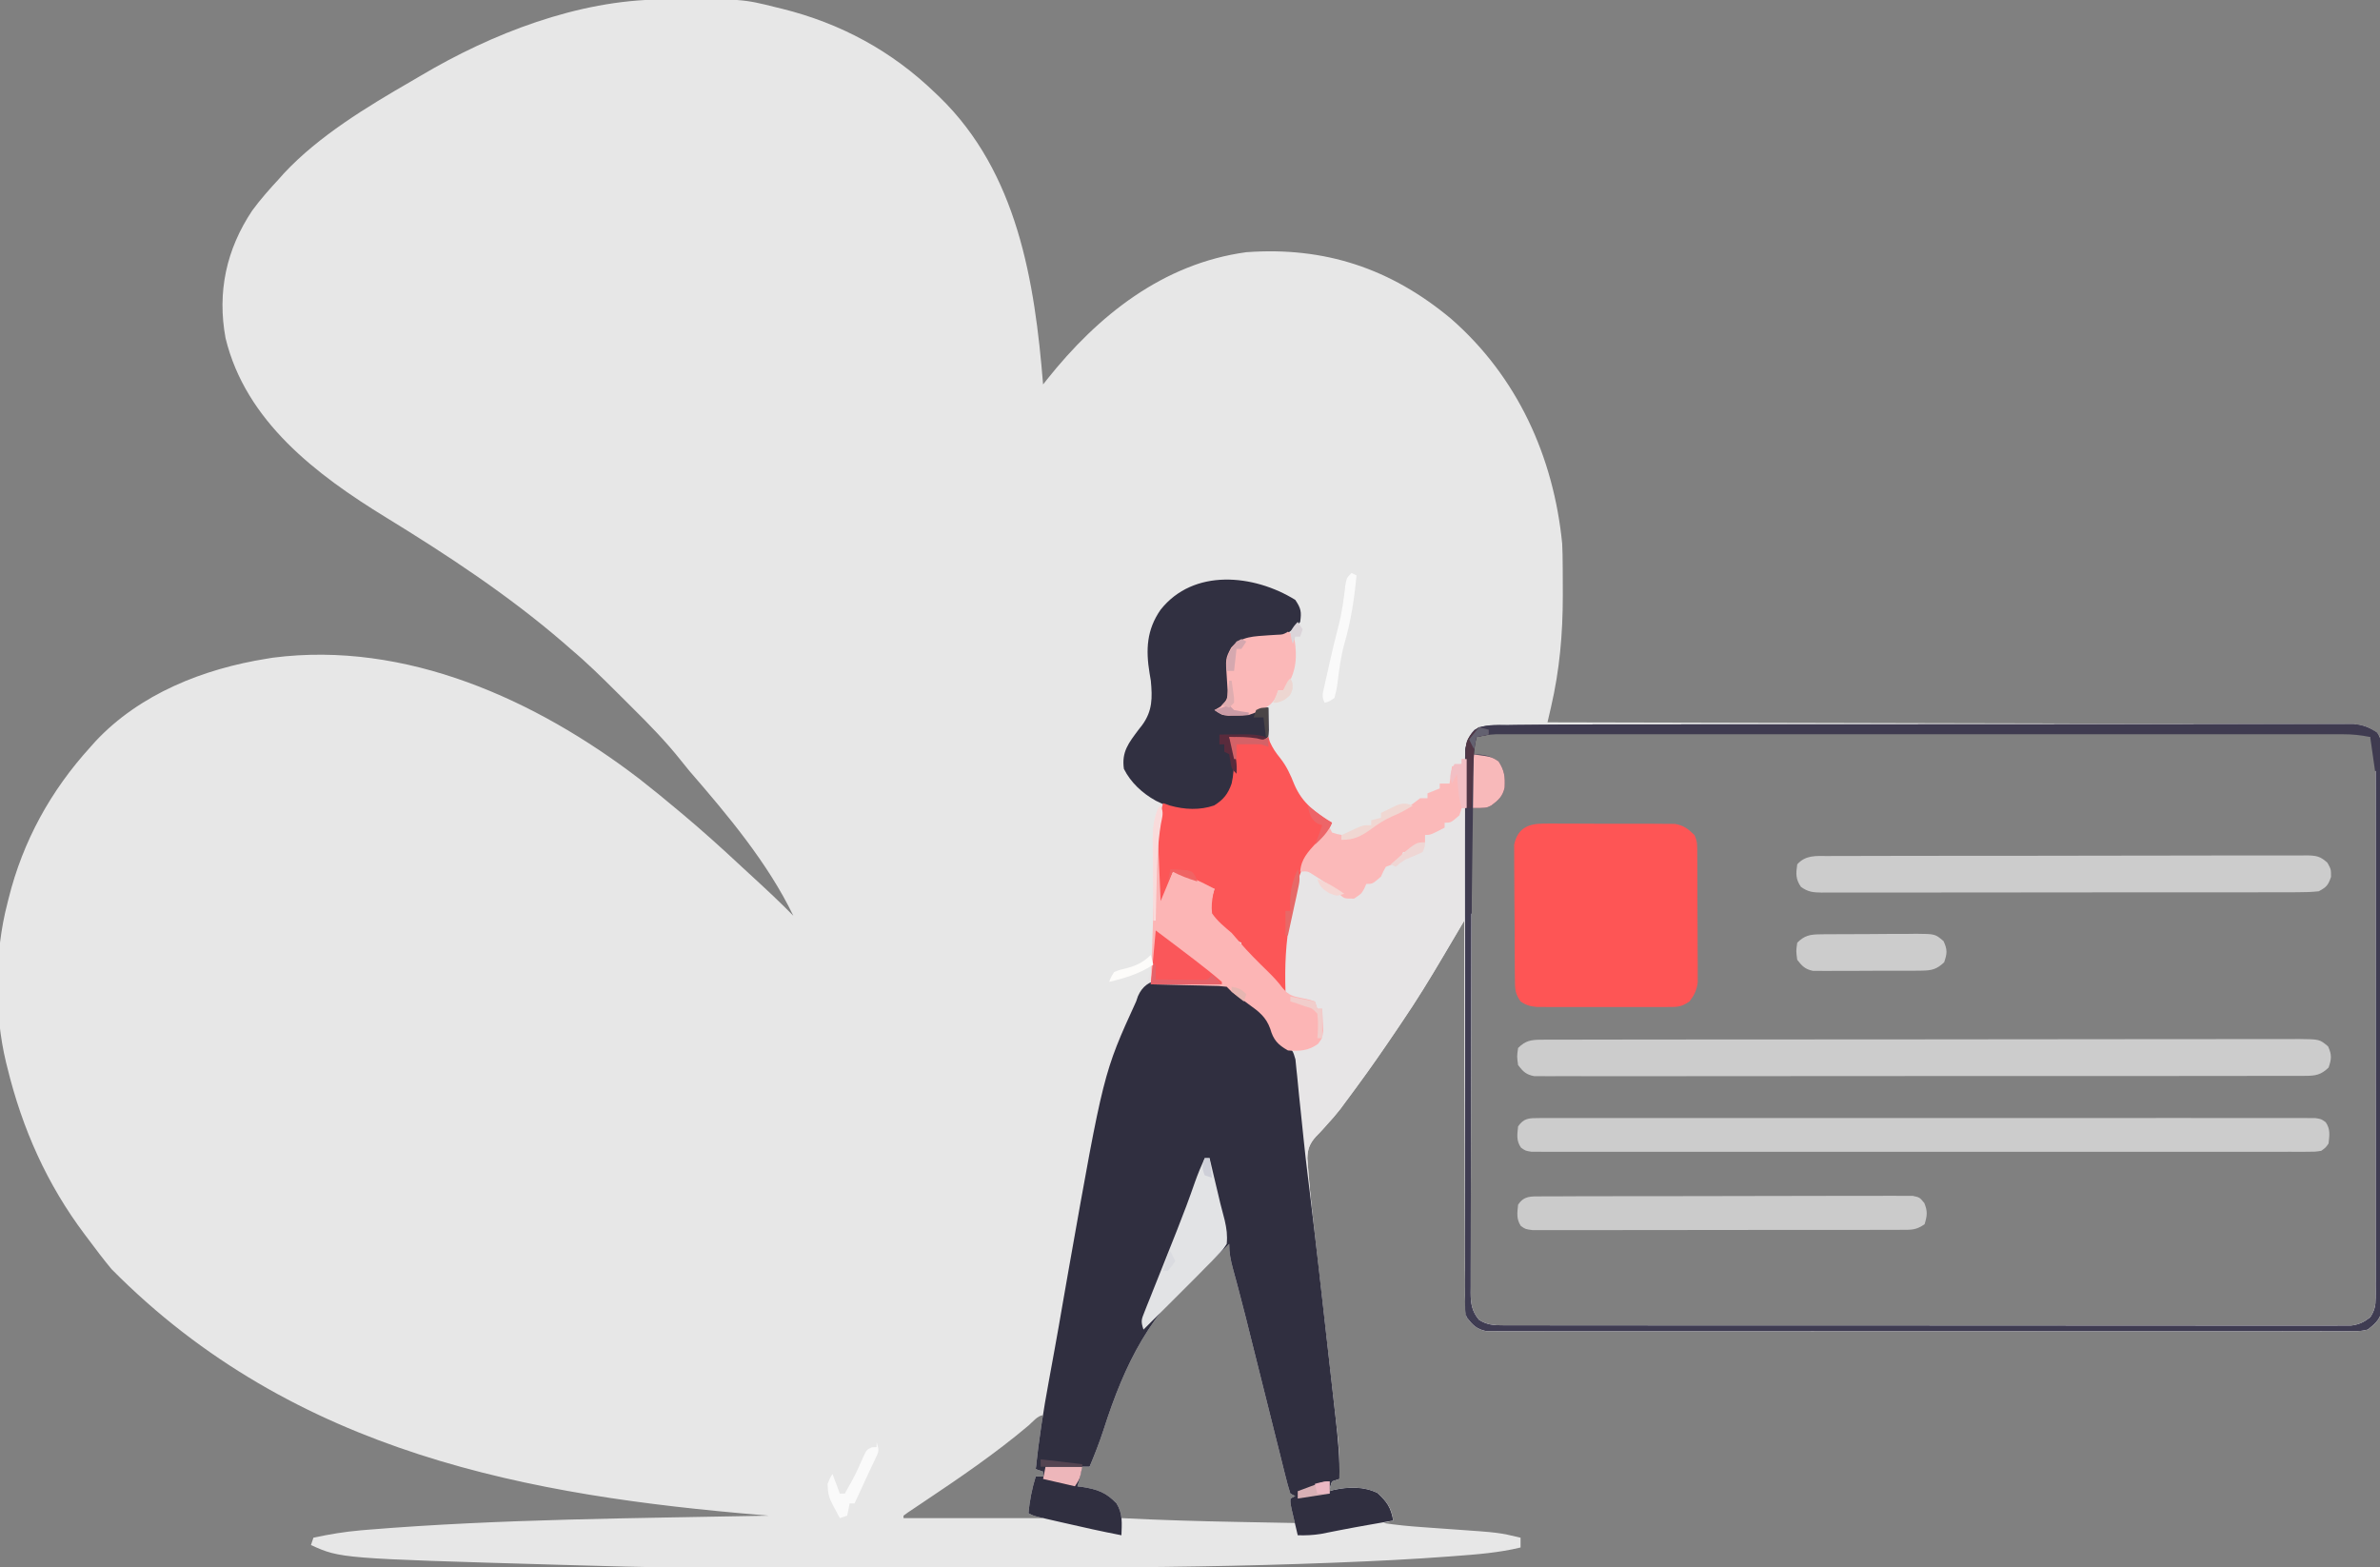 <?xml version="1.0" encoding="UTF-8"?>
<svg version="1.1" xmlns="http://www.w3.org/2000/svg" width="972" height="640">
<rect width="100%" height="100%" fill="#808080" stroke="none"/>
<path d="M0 0 C0.737 -0.007 1.473 -0.014 2.232 -0.021 C33.19 -0.251 33.19 -0.251 47.012 3.203 C47.793 3.391 48.573 3.579 49.378 3.773 C73.369 9.735 94.25 21.024 112.012 38.203 C112.552 38.716 113.091 39.229 113.648 39.757 C145.545 70.673 152.605 115.078 156.012 157.203 C156.528 156.551 157.045 155.899 157.577 155.227 C178.371 129.082 204.92 107.838 239.012 103.203 C270.963 100.867 297.94 109.783 322.633 130.391 C349.683 154.023 364.496 186.67 368.012 222.203 C368.161 225.062 368.198 227.915 368.215 230.777 C368.222 231.575 368.229 232.374 368.236 233.196 C368.253 235.761 368.259 238.326 368.262 240.891 C368.263 241.765 368.264 242.638 368.266 243.539 C368.261 259.136 366.975 273.776 363.452 288.984 C363.048 290.733 363.048 290.733 362.635 292.517 C362.429 293.404 362.223 294.29 362.012 295.203 C362.712 295.204 363.413 295.206 364.135 295.207 C405.637 295.288 447.139 295.379 488.641 295.483 C493.622 295.496 498.602 295.508 503.583 295.521 C504.574 295.523 505.566 295.525 506.588 295.528 C522.653 295.568 538.719 295.6 554.785 295.631 C571.264 295.662 587.743 295.7 604.222 295.746 C614.395 295.774 624.567 295.796 634.74 295.81 C641.711 295.821 648.682 295.839 655.653 295.862 C659.677 295.876 663.702 295.886 667.727 295.887 C671.41 295.889 675.093 295.899 678.777 295.917 C680.743 295.924 682.71 295.922 684.677 295.919 C685.843 295.926 687.01 295.934 688.212 295.941 C689.218 295.944 690.225 295.946 691.262 295.948 C695.035 296.298 697.789 297.265 700.8 299.575 C702.317 301.614 702.389 302.733 702.395 305.26 C702.404 306.088 702.413 306.917 702.422 307.77 C702.414 309.135 702.414 309.135 702.406 310.528 C702.415 311.978 702.415 311.978 702.425 313.457 C702.441 316.712 702.436 319.966 702.432 323.22 C702.439 325.547 702.448 327.875 702.457 330.202 C702.48 336.535 702.482 342.867 702.481 349.2 C702.48 354.481 702.489 359.762 702.497 365.043 C702.518 378.212 702.519 391.381 702.512 404.551 C702.506 415.99 702.527 427.429 702.56 438.868 C702.594 450.61 702.609 462.352 702.604 474.094 C702.602 480.688 702.608 487.281 702.632 493.875 C702.654 500.075 702.653 506.275 702.632 512.475 C702.629 514.753 702.634 517.031 702.648 519.309 C702.666 522.415 702.654 525.519 702.633 528.625 C702.646 529.53 702.658 530.436 702.671 531.369 C702.659 532.202 702.648 533.036 702.635 533.895 C702.636 534.611 702.636 535.328 702.636 536.066 C701.639 539.479 699.754 541.021 697.012 543.203 C694.069 543.83 694.069 543.83 690.741 543.832 C689.47 543.845 688.199 543.858 686.889 543.872 C685.48 543.861 684.072 543.85 682.663 543.838 C681.165 543.844 679.667 543.852 678.169 543.862 C674.051 543.883 669.934 543.872 665.816 543.857 C661.375 543.845 656.935 543.863 652.494 543.877 C643.795 543.899 635.096 543.894 626.397 543.88 C619.328 543.868 612.259 543.867 605.19 543.872 C603.682 543.873 603.682 543.873 602.143 543.875 C600.101 543.876 598.059 543.878 596.017 543.879 C576.858 543.894 557.7 543.877 538.542 543.85 C522.096 543.828 505.65 543.832 489.205 543.855 C470.116 543.882 451.027 543.892 431.938 543.877 C429.903 543.875 427.868 543.874 425.833 543.872 C424.832 543.871 423.831 543.871 422.8 543.87 C415.738 543.866 408.676 543.873 401.614 543.885 C393.01 543.899 384.406 543.895 375.802 543.868 C371.41 543.855 367.019 543.85 362.628 543.866 C358.61 543.881 354.592 543.873 350.574 543.847 C349.118 543.841 347.663 543.844 346.207 543.856 C344.232 543.871 342.257 543.853 340.282 543.832 C339.184 543.832 338.086 543.831 336.955 543.83 C333.021 542.992 331.506 541.289 329.012 538.203 C328.381 535.058 328.381 535.058 328.372 531.452 C328.364 530.786 328.356 530.12 328.347 529.434 C328.325 527.21 328.339 524.988 328.352 522.764 C328.344 521.168 328.333 519.571 328.321 517.974 C328.292 513.644 328.295 509.314 328.303 504.984 C328.306 500.457 328.281 495.93 328.259 491.403 C328.221 482.832 328.209 474.262 328.206 465.691 C328.202 455.933 328.169 446.175 328.133 436.417 C328.061 416.346 328.025 396.274 328.012 376.203 C327.554 376.979 327.096 377.755 326.625 378.554 C324.904 381.469 323.182 384.383 321.459 387.297 C320.717 388.551 319.976 389.805 319.236 391.06 C313.935 400.044 308.509 408.891 302.637 417.516 C301.875 418.646 301.113 419.776 300.352 420.906 C295.042 428.772 289.648 436.568 284.012 444.203 C283.282 445.194 282.553 446.186 281.801 447.207 C280.699 448.69 280.699 448.69 279.574 450.203 C278.856 451.178 278.138 452.152 277.398 453.156 C275.646 455.394 273.902 457.433 271.969 459.5 C271.457 460.075 270.945 460.65 270.418 461.242 C269.439 462.336 268.427 463.403 267.377 464.43 C264.899 467.264 264.03 469.439 263.94 473.24 C264.032 474.453 264.123 475.665 264.217 476.914 C264.268 477.604 264.32 478.293 264.373 479.004 C265.131 488.554 266.25 498.074 267.34 507.59 C267.743 511.114 268.141 514.638 268.537 518.163 C269.664 528.171 270.801 538.178 271.94 548.185 C272.639 554.337 273.333 560.489 274.024 566.642 C274.415 570.1 274.811 573.557 275.208 577.014 C275.448 579.145 275.687 581.277 275.926 583.408 C276.037 584.357 276.147 585.305 276.261 586.283 C276.925 592.281 277.139 598.17 277.012 604.203 C276.022 604.533 275.032 604.863 274.012 605.203 C273.278 607.218 273.278 607.218 273.012 609.203 C273.82 608.965 273.82 608.965 274.645 608.723 C280.717 607.39 286.969 607.2 292.574 609.953 C296.455 613.536 298.275 615.901 299.012 621.203 C297.692 621.533 296.372 621.863 295.012 622.203 C300.295 623.023 305.543 623.519 310.875 623.887 C312.584 624.011 314.293 624.135 316.002 624.26 C318.661 624.451 321.32 624.64 323.979 624.825 C342.245 626.105 342.245 626.105 351.012 628.203 C351.012 629.523 351.012 630.843 351.012 632.203 C342.131 634.349 333.156 635.028 324.074 635.703 C323.244 635.766 322.414 635.829 321.559 635.894 C306.619 637.018 291.669 637.744 276.699 638.328 C275.727 638.367 274.755 638.405 273.753 638.445 C237.483 639.85 201.216 640.366 164.921 640.37 C161.656 640.371 158.39 640.373 155.124 640.376 C143.584 640.385 132.044 640.389 120.504 640.388 C111.146 640.388 101.788 640.395 92.431 640.409 C2.378 640.541 2.378 640.541 -40.855 639.285 C-41.574 639.264 -42.293 639.244 -43.034 639.222 C-130.922 636.671 -130.922 636.671 -142.988 631.203 C-142.658 630.213 -142.328 629.223 -141.988 628.203 C-135.584 626.82 -129.265 625.766 -122.738 625.203 C-121.797 625.122 -120.855 625.041 -119.885 624.957 C-65.462 620.504 -10.558 620.294 44.012 619.203 C42.388 619.068 42.388 619.068 40.731 618.931 C-52.531 611.109 -149.518 594.309 -224.461 518.492 C-227.772 514.496 -230.896 510.369 -233.988 506.203 C-234.417 505.635 -234.846 505.066 -235.289 504.481 C-250.803 483.891 -260.883 461.219 -266.988 436.203 C-267.168 435.49 -267.347 434.776 -267.532 434.041 C-272.383 413.902 -272.193 389.182 -266.988 369.203 C-266.739 368.192 -266.739 368.192 -266.484 367.16 C-260.617 343.647 -249.267 323.065 -232.988 305.203 C-232.346 304.479 -231.704 303.754 -231.043 303.008 C-212.842 283.546 -186.828 273.31 -160.988 269.203 C-160.18 269.072 -159.372 268.94 -158.539 268.805 C-104.188 261.786 -51.151 285.961 -8.988 318.203 C-3.565 322.428 1.745 326.785 7.012 331.203 C7.62 331.712 8.228 332.221 8.855 332.746 C16.903 339.506 24.697 346.507 32.376 353.681 C34.067 355.255 35.766 356.818 37.469 358.379 C43.099 363.543 48.67 368.737 54.012 374.203 C43.611 352.609 27.138 333.036 11.517 314.996 C10.391 313.654 9.293 312.288 8.211 310.91 C1.983 303.038 -4.921 295.998 -12.045 288.94 C-14.056 286.948 -16.059 284.947 -18.061 282.945 C-24.199 276.824 -30.338 270.775 -36.988 265.203 C-37.953 264.358 -38.917 263.512 -39.91 262.641 C-62.372 243.281 -87.182 226.947 -112.422 211.477 C-140.722 194.114 -169.616 172.309 -177.863 138.328 C-181.353 119.456 -177.549 102.054 -166.988 86.203 C-163.618 81.601 -159.858 77.388 -155.988 73.203 C-155.367 72.501 -154.746 71.798 -154.105 71.074 C-139.83 55.742 -120.004 43.757 -101.95 33.339 C-100.618 32.568 -99.291 31.79 -97.968 31.005 C-69.137 13.916 -33.927 0.218 0 0 Z M333.012 301.203 C331.632 304.738 331.632 304.738 331.012 308.203 C331.794 308.385 332.577 308.567 333.383 308.754 C334.395 309.005 335.407 309.257 336.449 309.516 C337.459 309.759 338.468 310.003 339.508 310.254 C340.334 310.567 341.16 310.88 342.012 311.203 C343.459 315.545 343.526 319.666 343.012 324.203 C341.333 327.002 340.129 327.876 337.018 328.787 C335.016 329.259 333.014 329.731 331.012 330.203 C330.942 356.715 330.889 383.227 330.856 409.739 C330.841 422.049 330.82 434.358 330.785 446.668 C330.756 457.395 330.736 468.123 330.729 478.85 C330.726 484.532 330.716 490.213 330.695 495.895 C330.674 501.24 330.668 506.586 330.672 511.932 C330.672 513.895 330.666 515.859 330.654 517.823 C330.639 520.501 330.643 523.179 330.651 525.857 C330.642 526.636 330.633 527.416 330.624 528.218 C330.662 532.715 331.126 535.69 334.012 539.203 C337.356 541.358 340.104 541.454 344.034 541.458 C345.276 541.463 346.517 541.469 347.796 541.475 C349.176 541.472 350.556 541.468 351.936 541.464 C353.4 541.467 354.865 541.471 356.329 541.475 C360.358 541.486 364.387 541.484 368.415 541.479 C372.758 541.477 377.101 541.486 381.444 541.493 C389.955 541.506 398.465 541.508 406.975 541.505 C413.89 541.504 420.806 541.505 427.721 541.51 C428.704 541.51 429.688 541.511 430.701 541.511 C432.698 541.513 434.695 541.514 436.693 541.515 C455.434 541.526 474.176 541.524 492.918 541.518 C510.073 541.513 527.228 541.524 544.383 541.543 C561.988 541.562 579.593 541.57 597.197 541.567 C607.085 541.565 616.973 541.567 626.861 541.581 C635.278 541.593 643.695 541.595 652.113 541.583 C656.409 541.577 660.705 541.576 665.001 541.588 C668.932 541.598 672.863 541.595 676.794 541.581 C678.218 541.579 679.642 541.581 681.066 541.589 C682.999 541.599 684.931 541.589 686.863 541.578 C688.475 541.578 688.475 541.578 690.119 541.578 C693.492 541.141 695.325 540.273 698.012 538.203 C699.823 535.5 700.262 533.384 700.263 530.164 C700.269 529.365 700.274 528.566 700.279 527.743 C700.275 526.871 700.27 525.998 700.266 525.1 C700.269 524.169 700.272 523.238 700.275 522.279 C700.283 519.152 700.277 516.026 700.271 512.899 C700.273 510.66 700.277 508.421 700.281 506.182 C700.29 500.096 700.287 494.009 700.28 487.922 C700.275 481.559 700.28 475.195 700.283 468.831 C700.287 457.457 700.281 446.083 700.271 434.709 C700.262 424.397 700.263 414.085 700.272 403.773 C700.283 391.799 700.287 379.825 700.281 367.85 C700.278 361.512 700.278 355.173 700.284 348.834 C700.29 342.874 700.286 336.915 700.275 330.955 C700.272 328.766 700.273 326.576 700.277 324.387 C700.282 321.402 700.276 318.418 700.266 315.433 C700.27 314.563 700.275 313.694 700.279 312.797 C700.288 306.728 700.288 306.728 698.012 301.203 C694.219 299.283 691.085 298.953 686.866 298.951 C685.623 298.946 684.379 298.941 683.098 298.936 C681.721 298.94 680.344 298.944 678.967 298.949 C677.502 298.947 676.037 298.944 674.572 298.94 C670.545 298.931 666.519 298.935 662.492 298.942 C658.15 298.946 653.807 298.939 649.465 298.934 C640.958 298.925 632.452 298.927 623.945 298.933 C617.032 298.937 610.12 298.938 603.207 298.935 C602.224 298.935 601.241 298.935 600.228 298.935 C598.231 298.934 596.234 298.933 594.237 298.933 C575.502 298.927 556.767 298.933 538.032 298.944 C521.95 298.953 505.868 298.952 489.787 298.942 C471.12 298.932 452.453 298.927 433.786 298.934 C431.796 298.934 429.806 298.935 427.816 298.935 C426.837 298.936 425.858 298.936 424.849 298.936 C417.943 298.938 411.038 298.935 404.132 298.931 C395.719 298.925 387.305 298.926 378.891 298.937 C374.597 298.942 370.303 298.944 366.009 298.938 C362.08 298.932 358.151 298.935 354.221 298.946 C352.798 298.948 351.375 298.947 349.952 298.942 C348.02 298.936 346.089 298.943 344.157 298.951 C342.546 298.952 342.546 298.952 340.903 298.952 C337.839 299.218 335.706 299.719 333.012 301.203 Z M230.012 508.203 C228.669 509.61 227.386 511.075 226.133 512.562 C222.746 516.427 219.268 519.773 215.297 523.031 C191.738 542.922 183.497 570.359 175.012 599.203 C174.022 599.203 173.032 599.203 172.012 599.203 C170.755 602.109 170.012 603.999 170.012 607.203 C170.832 607.434 171.651 607.665 172.496 607.902 C183.234 611.152 183.234 611.152 186.012 616.203 C186.682 617.535 187.35 618.868 188.012 620.203 C203.968 621.017 219.913 621.474 235.887 621.766 C238.147 621.809 240.408 621.853 242.668 621.896 C248.116 622.002 253.564 622.103 259.012 622.203 C258.352 618.903 257.692 615.603 257.012 612.203 C258.002 611.873 258.992 611.543 260.012 611.203 C258.527 610.708 258.527 610.708 257.012 610.203 C256.883 609.035 256.755 607.868 256.623 606.665 C256.116 602.625 255.255 598.764 254.233 594.819 C253.967 593.783 253.967 593.783 253.696 592.726 C253.113 590.462 252.523 588.2 251.934 585.938 C251.521 584.338 251.108 582.738 250.696 581.138 C249.611 576.93 248.519 572.723 247.427 568.516 C246.334 564.303 245.245 560.089 244.156 555.875 C243.945 555.055 243.733 554.236 243.515 553.391 C243.092 551.756 242.669 550.12 242.247 548.484 C241.626 546.082 241.005 543.68 240.383 541.278 C237.535 530.267 234.733 519.246 232.012 508.203 C231.352 508.203 230.692 508.203 230.012 508.203 Z M150.137 582.328 C136.504 593.836 121.752 603.878 106.937 613.781 C105.39 614.82 105.39 614.82 103.812 615.879 C102.886 616.497 101.96 617.115 101.005 617.751 C100.347 618.23 99.689 618.709 99.012 619.203 C99.012 619.533 99.012 619.863 99.012 620.203 C117.822 620.203 136.632 620.203 156.012 620.203 C152.459 618.054 152.459 618.054 150.012 618.203 C150.228 617.372 150.445 616.54 150.668 615.684 C150.946 614.597 151.225 613.51 151.512 612.391 C151.79 611.312 152.069 610.233 152.355 609.121 C153.121 606.214 153.121 606.214 153.012 603.203 C154.002 603.203 154.992 603.203 156.012 603.203 C156.507 601.718 156.507 601.718 157.012 600.203 C155.692 600.203 154.372 600.203 153.012 600.203 C153.228 599.034 153.445 597.865 153.668 596.66 C153.949 595.112 154.231 593.564 154.512 592.016 C154.655 591.247 154.798 590.478 154.945 589.686 C155.644 585.809 156.202 582.162 156.012 578.203 C153.896 578.203 151.59 581.077 150.137 582.328 Z " fill="#E7E7E7" transform="translate(269.988,-0.203)"/>
<path d="M0 0 C2.345 3.518 2.58 4.858 2 9 C-2.796 14.679 -6.273 15.181 -13.375 15.812 C-14.143 15.87 -14.912 15.927 -15.703 15.986 C-19.44 16.352 -21.464 16.578 -24.477 18.949 C-27.982 23.667 -26.959 28.723 -26.697 34.348 C-26.563 40.442 -26.563 40.442 -29.012 43.57 C-29.668 44.042 -30.324 44.514 -31 45 C-29.288 46.712 -27.082 46.172 -24.75 46.188 C-23.796 46.202 -22.842 46.216 -21.859 46.23 C-18.86 45.989 -16.75 45.168 -14 44 C-13.01 44 -12.02 44 -11 44 C-10.996 45.611 -10.996 45.611 -10.992 47.254 C-11.2 56.219 -11.2 56.219 -7.25 63.812 C-6.712 64.301 -6.175 64.79 -5.621 65.293 C-2.897 68.162 -1.682 71.738 -0.176 75.352 C2.858 82.184 6.505 84.978 12.699 89.035 C13.458 89.684 14.218 90.332 15 91 C15 92.32 15 93.64 15 95 C16.98 95.495 16.98 95.495 19 96 C19 96.66 19 97.32 19 98 C25.662 95.718 30.951 92.778 36.609 88.605 C39.923 86.38 43.236 85.298 47 84 C48.346 83.018 49.684 82.023 51 81 C51.99 81 52.98 81 54 81 C54 80.34 54 79.68 54 79 C56.475 78.01 56.475 78.01 59 77 C59 76.34 59 75.68 59 75 C60.32 75 61.64 75 63 75 C63.33 72.69 63.66 70.38 64 68 C65.32 67.67 66.64 67.34 68 67 C68 66.34 68 65.68 68 65 C68.66 65 69.32 65 70 65 C69.897 63.969 69.794 62.938 69.688 61.875 C69.999 58.012 70.6 56.138 73.179 53.257 C77.131 50.529 82.087 51.121 86.715 51.134 C88.499 51.105 88.499 51.105 90.32 51.075 C94.213 51.02 98.106 51.008 102 51 C104.592 50.977 107.184 50.952 109.777 50.925 C117.589 50.86 125.401 50.852 133.213 50.855 C137.27 50.855 141.327 50.849 145.384 50.845 C153.285 50.836 161.186 50.834 169.087 50.833 C175.506 50.832 181.925 50.83 188.344 50.827 C206.586 50.818 224.829 50.814 243.071 50.815 C244.049 50.815 245.027 50.815 246.035 50.815 C247.014 50.815 247.994 50.815 249.003 50.815 C264.941 50.815 280.879 50.806 296.817 50.792 C313.225 50.777 329.632 50.77 346.04 50.771 C355.235 50.771 364.431 50.769 373.626 50.758 C381.436 50.749 389.245 50.747 397.054 50.753 C401.036 50.757 405.019 50.757 409.001 50.748 C412.645 50.74 416.288 50.742 419.931 50.75 C421.876 50.753 423.82 50.745 425.765 50.737 C427.495 50.744 427.495 50.744 429.26 50.751 C430.752 50.751 430.752 50.751 432.275 50.75 C436.037 51.095 438.786 52.069 441.789 54.371 C443.306 56.411 443.378 57.53 443.383 60.056 C443.392 60.885 443.401 61.713 443.411 62.567 C443.403 63.932 443.403 63.932 443.394 65.325 C443.401 66.291 443.407 67.258 443.413 68.254 C443.43 71.509 443.425 74.763 443.42 78.017 C443.427 80.344 443.436 82.672 443.446 84.999 C443.468 91.332 443.471 97.664 443.469 103.997 C443.469 109.278 443.477 114.559 443.486 119.84 C443.506 133.009 443.507 146.178 443.5 159.348 C443.494 170.787 443.515 182.226 443.548 193.665 C443.582 205.407 443.597 217.149 443.592 228.891 C443.59 235.484 443.596 242.078 443.62 248.672 C443.643 254.872 443.641 261.072 443.62 267.272 C443.617 269.55 443.622 271.828 443.636 274.106 C443.654 277.212 443.642 280.316 443.621 283.421 C443.634 284.327 443.646 285.233 443.659 286.166 C443.648 286.999 443.636 287.833 443.624 288.692 C443.624 289.408 443.624 290.125 443.624 290.863 C442.627 294.276 440.742 295.818 438 298 C435.057 298.627 435.057 298.627 431.73 298.629 C429.823 298.649 429.823 298.649 427.877 298.669 C426.469 298.658 425.06 298.647 423.651 298.635 C422.153 298.641 420.655 298.649 419.157 298.659 C415.039 298.679 410.922 298.669 406.804 298.654 C402.363 298.642 397.923 298.66 393.483 298.674 C384.783 298.696 376.084 298.691 367.385 298.676 C360.316 298.665 353.247 298.664 346.178 298.669 C344.67 298.67 344.67 298.67 343.132 298.671 C341.09 298.673 339.047 298.675 337.005 298.676 C317.847 298.691 298.688 298.674 279.53 298.647 C263.084 298.625 246.639 298.629 230.193 298.652 C211.104 298.679 192.015 298.689 172.926 298.674 C170.891 298.672 168.857 298.671 166.822 298.669 C165.821 298.668 164.819 298.668 163.788 298.667 C156.726 298.662 149.664 298.67 142.602 298.681 C133.998 298.695 125.394 298.692 116.79 298.665 C112.399 298.652 108.008 298.647 103.616 298.663 C99.598 298.678 95.58 298.67 91.562 298.643 C90.107 298.638 88.651 298.641 87.196 298.653 C85.221 298.668 83.245 298.649 81.27 298.629 C80.172 298.628 79.074 298.628 77.943 298.627 C74.01 297.789 72.494 296.086 70 293 C69.369 289.855 69.369 289.855 69.361 286.249 C69.352 285.583 69.344 284.917 69.335 284.231 C69.314 282.007 69.327 279.785 69.341 277.561 C69.332 275.964 69.321 274.368 69.309 272.771 C69.281 268.441 69.283 264.111 69.291 259.781 C69.294 255.253 69.269 250.726 69.247 246.199 C69.21 237.629 69.198 229.059 69.195 220.488 C69.19 210.73 69.157 200.972 69.122 191.214 C69.05 171.142 69.013 151.071 69 131 C68.542 131.776 68.085 132.551 67.613 133.351 C65.892 136.266 64.17 139.18 62.447 142.093 C61.706 143.348 60.965 144.602 60.224 145.857 C54.924 154.841 49.497 163.688 43.625 172.312 C42.863 173.443 42.101 174.573 41.34 175.703 C36.031 183.569 30.637 191.365 25 199 C24.27 199.991 23.541 200.983 22.789 202.004 C22.054 202.993 21.32 203.981 20.562 205 C19.844 205.975 19.126 206.949 18.387 207.953 C16.634 210.191 14.89 212.23 12.957 214.297 C12.445 214.872 11.933 215.447 11.406 216.039 C10.427 217.133 9.415 218.2 8.365 219.227 C5.887 222.061 5.018 224.236 4.928 228.037 C5.02 229.249 5.111 230.462 5.205 231.71 C5.257 232.4 5.308 233.09 5.361 233.801 C6.119 243.351 7.239 252.871 8.328 262.387 C8.731 265.911 9.129 269.435 9.525 272.96 C10.652 282.968 11.789 292.975 12.928 302.982 C13.628 309.134 14.322 315.286 15.013 321.439 C15.403 324.897 15.799 328.354 16.196 331.811 C16.436 333.942 16.675 336.073 16.914 338.205 C17.025 339.153 17.136 340.102 17.25 341.08 C17.913 347.078 18.127 352.967 18 359 C17.01 359.33 16.02 359.66 15 360 C14.267 362.015 14.267 362.015 14 364 C14.808 363.762 14.808 363.762 15.633 363.52 C21.705 362.187 27.958 361.997 33.562 364.75 C37.534 368.416 39.046 370.688 40 376 C38.438 376.273 38.438 376.273 36.844 376.551 C35.396 376.805 33.948 377.058 32.5 377.312 C31.358 377.512 31.358 377.512 30.192 377.716 C26.295 378.402 22.403 379.107 18.52 379.867 C17.812 380.005 17.104 380.142 16.375 380.284 C14.412 380.668 12.45 381.058 10.488 381.449 C7.252 381.96 4.268 382.105 1 382 C0.497 379.876 -0.002 377.75 -0.5 375.625 C-0.778 374.442 -1.057 373.258 -1.344 372.039 C-2 369 -2 369 -2 367 C-1.34 366.67 -0.68 366.34 0 366 C-0.66 365.67 -1.32 365.34 -2 365 C-2.761 362.643 -3.398 360.338 -3.984 357.936 C-4.171 357.196 -4.358 356.456 -4.551 355.693 C-5.173 353.227 -5.784 350.758 -6.395 348.289 C-6.827 346.565 -7.261 344.84 -7.695 343.116 C-8.843 338.552 -9.981 333.985 -11.117 329.417 C-12.48 323.944 -13.854 318.473 -15.226 313.002 C-16.299 308.726 -17.37 304.45 -18.436 300.172 C-18.833 298.579 -19.23 296.986 -19.628 295.393 C-19.82 294.625 -20.011 293.857 -20.208 293.066 C-21.242 288.943 -22.307 284.83 -23.41 280.726 C-23.642 279.861 -23.874 278.995 -24.113 278.104 C-24.56 276.446 -25.011 274.79 -25.466 273.135 C-26.417 269.605 -27 266.682 -27 263 C-27.693 263.713 -28.385 264.426 -29.099 265.16 C-31.511 267.574 -34.062 269.778 -36.681 271.966 C-59.224 291.01 -69.44 311.276 -78.37 339.118 C-80.008 344.177 -81.967 349.088 -84 354 C-84.99 354 -85.98 354 -87 354 C-87.144 354.763 -87.289 355.526 -87.438 356.312 C-88 359 -88 359 -89 362 C-88.348 362.086 -87.695 362.173 -87.023 362.262 C-80.853 363.254 -77.337 364.447 -73 369 C-70.376 373.266 -70.858 377.162 -71 382 C-78.874 380.484 -86.688 378.741 -94.5 376.938 C-95.678 376.669 -96.856 376.4 -98.07 376.123 C-99.192 375.865 -100.313 375.606 -101.469 375.34 C-102.991 374.99 -102.991 374.99 -104.545 374.633 C-107 374 -107 374 -109 373 C-108.449 367.761 -107.571 363.026 -106 358 C-105.01 358 -104.02 358 -103 358 C-103 357.34 -103 356.68 -103 356 C-103.99 355.67 -104.98 355.34 -106 355 C-104.728 342.846 -102.851 330.888 -100.625 318.875 C-100.149 316.271 -99.674 313.667 -99.2 311.063 C-98.889 309.36 -98.578 307.656 -98.266 305.953 C-97.115 299.663 -96.014 293.366 -94.938 287.062 C-94.298 283.374 -93.65 279.687 -93 276 C-92.702 274.302 -92.702 274.302 -92.397 272.57 C-76.45 182.553 -76.45 182.553 -63.56 161.666 C-59.212 154.543 -58.097 148.94 -58.047 140.676 C-58.016 139.531 -57.985 138.386 -57.952 137.206 C-57.858 133.575 -57.802 129.944 -57.75 126.312 C-57.653 121.537 -57.54 116.763 -57.422 111.988 C-57.396 110.851 -57.371 109.714 -57.344 108.543 C-57.116 99.921 -56.378 91.514 -55 83 C-55.553 82.688 -56.106 82.376 -56.675 82.054 C-62.305 78.83 -67.052 74.896 -70 69 C-71.002 61.983 -67.99 58.363 -64 53 C-63.501 52.363 -63.002 51.726 -62.488 51.07 C-58.294 45.278 -58.348 39.982 -59 33 C-59.248 31.527 -59.248 31.527 -59.5 30.023 C-61.102 20.336 -60.712 12.194 -55 4 C-41.591 -12.924 -16.958 -10.514 0 0 Z M74 56 C72.62 59.535 72.62 59.535 72 63 C72.782 63.182 73.565 63.364 74.371 63.551 C75.383 63.802 76.395 64.054 77.438 64.312 C78.447 64.556 79.456 64.8 80.496 65.051 C81.322 65.364 82.149 65.677 83 66 C84.447 70.342 84.514 74.463 84 79 C82.321 81.798 81.117 82.673 78.006 83.584 C76.004 84.056 74.002 84.528 72 85 C71.93 111.512 71.877 138.024 71.845 164.536 C71.829 176.845 71.808 189.155 71.774 201.465 C71.744 212.192 71.724 222.919 71.718 233.647 C71.714 239.328 71.705 245.01 71.683 250.691 C71.662 256.037 71.656 261.383 71.661 266.729 C71.66 268.692 71.654 270.656 71.642 272.619 C71.627 275.298 71.631 277.976 71.639 280.654 C71.63 281.433 71.622 282.212 71.613 283.015 C71.65 287.511 72.114 290.487 75 294 C78.344 296.155 81.092 296.251 85.022 296.254 C86.264 296.26 87.505 296.266 88.784 296.272 C90.164 296.269 91.545 296.265 92.925 296.261 C94.389 296.264 95.853 296.268 97.317 296.272 C101.346 296.283 105.375 296.28 109.404 296.276 C113.747 296.274 118.09 296.283 122.433 296.29 C130.943 296.303 139.453 296.305 147.963 296.302 C154.879 296.301 161.794 296.302 168.709 296.307 C169.693 296.307 170.676 296.308 171.689 296.308 C173.686 296.31 175.684 296.311 177.681 296.312 C196.423 296.323 215.164 296.321 233.906 296.315 C251.061 296.309 268.216 296.321 285.372 296.34 C302.976 296.359 320.581 296.367 338.186 296.364 C348.073 296.362 357.961 296.364 367.849 296.378 C376.266 296.39 384.684 296.392 393.101 296.38 C397.397 296.374 401.693 296.373 405.99 296.385 C409.921 296.395 413.851 296.392 417.783 296.378 C419.207 296.376 420.63 296.378 422.054 296.386 C423.987 296.396 425.919 296.386 427.852 296.375 C429.463 296.375 429.463 296.375 431.107 296.375 C434.481 295.938 436.313 295.07 439 293 C440.811 290.297 441.25 288.18 441.252 284.961 C441.257 284.162 441.262 283.363 441.267 282.54 C441.263 281.667 441.259 280.795 441.254 279.897 C441.257 278.966 441.26 278.035 441.263 277.076 C441.271 273.949 441.265 270.822 441.259 267.696 C441.261 265.457 441.265 263.218 441.269 260.979 C441.279 254.893 441.275 248.806 441.269 242.719 C441.264 236.355 441.268 229.992 441.271 223.628 C441.275 212.254 441.269 200.88 441.259 189.505 C441.25 179.193 441.252 168.882 441.261 158.57 C441.271 146.595 441.275 134.621 441.27 122.647 C441.266 116.309 441.266 109.97 441.273 103.631 C441.278 97.671 441.274 91.712 441.263 85.752 C441.26 83.563 441.261 81.373 441.265 79.184 C441.271 76.199 441.264 73.215 441.254 70.23 C441.258 69.36 441.263 68.49 441.267 67.594 C441.276 61.524 441.276 61.524 439 56 C435.207 54.08 432.073 53.75 427.855 53.748 C426.611 53.743 425.368 53.738 424.086 53.733 C422.709 53.737 421.332 53.741 419.955 53.746 C418.49 53.744 417.025 53.741 415.56 53.737 C411.533 53.728 407.507 53.732 403.48 53.739 C399.138 53.743 394.796 53.736 390.453 53.731 C381.947 53.722 373.44 53.724 364.933 53.729 C358.021 53.734 351.108 53.735 344.196 53.732 C343.213 53.732 342.229 53.732 341.217 53.731 C339.219 53.731 337.222 53.73 335.225 53.729 C316.49 53.724 297.755 53.73 279.02 53.741 C262.939 53.75 246.857 53.748 230.775 53.739 C212.108 53.729 193.441 53.724 174.774 53.73 C172.784 53.731 170.794 53.732 168.804 53.732 C167.825 53.733 166.846 53.733 165.837 53.733 C158.932 53.735 152.026 53.732 145.12 53.727 C136.707 53.722 128.293 53.723 119.88 53.734 C115.585 53.739 111.291 53.741 106.997 53.735 C103.068 53.729 99.139 53.732 95.21 53.743 C93.786 53.745 92.363 53.744 90.94 53.739 C89.008 53.733 87.077 53.74 85.145 53.748 C83.535 53.749 83.535 53.749 81.892 53.749 C78.827 54.015 76.695 54.516 74 56 Z " fill="#E7E5E6" transform="translate(529,245)"/>
<path d="M0 0 C1.086 0.038 1.086 0.038 2.194 0.077 C12.108 0.474 19.793 1.759 26.857 9.267 C28.122 10.736 29.344 12.242 30.562 13.75 C31.302 14.29 32.042 14.83 32.805 15.387 C35.399 17.399 35.666 19.636 36.461 22.715 C37.493 25.062 37.493 25.062 40.537 26.371 C43.562 28.75 43.562 28.75 44.623 32.393 C44.799 33.876 44.945 35.363 45.066 36.852 C45.155 37.662 45.244 38.472 45.335 39.306 C45.624 41.994 45.874 44.684 46.125 47.375 C46.326 49.3 46.529 51.224 46.735 53.148 C47.159 57.117 47.569 61.088 47.971 65.059 C48.483 70.056 49.053 75.042 49.668 80.027 C49.761 80.779 49.853 81.531 49.949 82.306 C50.14 83.852 50.331 85.398 50.522 86.944 C53.086 107.836 55.402 128.76 57.749 149.677 C58.164 153.377 58.582 157.077 59.002 160.777 C59.503 165.194 59.998 169.611 60.49 174.029 C60.674 175.676 60.86 177.323 61.048 178.97 C61.992 187.255 62.801 195.395 62.562 203.75 C61.572 204.08 60.583 204.41 59.562 204.75 C58.829 206.765 58.829 206.765 58.562 208.75 C59.101 208.591 59.64 208.433 60.195 208.27 C66.268 206.937 72.52 206.747 78.125 209.5 C82.096 213.166 83.609 215.438 84.562 220.75 C83 221.023 83 221.023 81.406 221.301 C79.958 221.555 78.51 221.808 77.062 222.062 C75.92 222.262 75.92 222.262 74.755 222.466 C70.857 223.152 66.966 223.857 63.082 224.617 C62.374 224.755 61.667 224.892 60.938 225.034 C58.974 225.418 57.013 225.808 55.051 226.199 C51.815 226.71 48.831 226.855 45.562 226.75 C45.06 224.626 44.56 222.5 44.062 220.375 C43.784 219.192 43.506 218.008 43.219 216.789 C42.562 213.75 42.562 213.75 42.562 211.75 C43.222 211.42 43.883 211.09 44.562 210.75 C43.903 210.42 43.242 210.09 42.562 209.75 C41.801 207.393 41.165 205.088 40.579 202.686 C40.392 201.946 40.204 201.206 40.011 200.443 C39.389 197.977 38.779 195.508 38.168 193.039 C37.735 191.315 37.302 189.59 36.867 187.866 C35.719 183.302 34.581 178.735 33.445 174.167 C32.082 168.694 30.709 163.223 29.336 157.752 C28.263 153.476 27.192 149.2 26.127 144.922 C25.73 143.329 25.332 141.736 24.934 140.143 C24.743 139.375 24.551 138.607 24.354 137.816 C23.321 133.693 22.256 129.58 21.152 125.476 C20.92 124.611 20.688 123.745 20.449 122.854 C20.003 121.196 19.552 119.54 19.096 117.885 C18.146 114.355 17.562 111.432 17.562 107.75 C16.87 108.463 16.177 109.176 15.464 109.91 C13.052 112.324 10.501 114.528 7.882 116.716 C-14.662 135.76 -24.878 156.026 -33.807 183.868 C-35.446 188.927 -37.405 193.838 -39.438 198.75 C-40.428 198.75 -41.417 198.75 -42.438 198.75 C-42.582 199.513 -42.726 200.276 -42.875 201.062 C-43.438 203.75 -43.438 203.75 -44.438 206.75 C-43.785 206.836 -43.133 206.923 -42.461 207.012 C-36.291 208.004 -32.774 209.197 -28.438 213.75 C-25.813 218.016 -26.295 221.912 -26.438 226.75 C-34.311 225.234 -42.125 223.491 -49.938 221.688 C-51.705 221.284 -51.705 221.284 -53.508 220.873 C-55.19 220.485 -55.19 220.485 -56.906 220.09 C-58.429 219.74 -58.429 219.74 -59.982 219.383 C-62.438 218.75 -62.438 218.75 -64.438 217.75 C-63.886 212.511 -63.008 207.776 -61.438 202.75 C-60.447 202.75 -59.458 202.75 -58.438 202.75 C-58.438 202.09 -58.438 201.43 -58.438 200.75 C-59.428 200.42 -60.417 200.09 -61.438 199.75 C-60.165 187.596 -58.288 175.638 -56.062 163.625 C-55.586 161.021 -55.112 158.417 -54.637 155.813 C-54.327 154.11 -54.016 152.406 -53.704 150.703 C-52.553 144.413 -51.451 138.116 -50.375 131.812 C-49.735 128.124 -49.088 124.437 -48.438 120.75 C-48.139 119.052 -48.139 119.052 -47.835 117.32 C-33.769 37.926 -33.769 37.926 -20.438 8.75 C-20.19 8.031 -19.943 7.311 -19.688 6.57 C-16.022 -1.809 -7.876 -0.406 0 0 Z " fill="#302F40" transform="translate(484.438,400.25)"/>
<path d="M0 0 C1.245 -0.013 2.49 -0.025 3.772 -0.038 C5.122 -0.026 6.472 -0.012 7.822 0.002 C9.216 0.001 10.609 -0.001 12.002 -0.005 C14.918 -0.008 17.832 0.007 20.748 0.034 C24.477 0.068 28.205 0.062 31.934 0.044 C34.81 0.033 37.686 0.042 40.561 0.057 C41.936 0.062 43.311 0.062 44.685 0.055 C46.609 0.05 48.533 0.073 50.457 0.098 C52.097 0.107 52.097 0.107 53.769 0.116 C57.413 0.75 59.091 2.089 61.729 4.631 C63.067 7.308 62.87 9.381 62.89 12.378 C62.899 13.583 62.909 14.788 62.919 16.03 C62.923 17.338 62.927 18.646 62.932 19.994 C62.937 21.347 62.943 22.7 62.949 24.053 C62.959 26.892 62.965 29.73 62.969 32.569 C62.974 36.201 62.998 39.832 63.027 43.464 C63.045 46.26 63.051 49.056 63.052 51.851 C63.057 53.84 63.075 55.828 63.094 57.816 C63.091 59.03 63.088 60.244 63.085 61.496 C63.09 63.095 63.09 63.095 63.096 64.727 C62.671 68.086 61.738 69.926 59.729 72.631 C56.244 74.954 54.875 74.884 50.76 74.89 C48.918 74.899 48.918 74.899 47.038 74.909 C45.697 74.905 44.355 74.901 43.014 74.897 C41.637 74.898 40.261 74.9 38.885 74.903 C36.001 74.905 33.117 74.901 30.233 74.892 C26.539 74.88 22.846 74.887 19.153 74.899 C16.311 74.906 13.469 74.904 10.626 74.899 C9.265 74.897 7.903 74.899 6.542 74.904 C4.637 74.909 2.732 74.9 0.826 74.89 C-0.257 74.888 -1.341 74.887 -2.457 74.885 C-5.308 74.628 -6.91 74.217 -9.271 72.631 C-11.611 69.121 -11.538 67.65 -11.578 63.495 C-11.594 62.23 -11.61 60.965 -11.626 59.662 C-11.633 58.279 -11.638 56.896 -11.643 55.514 C-11.652 54.095 -11.661 52.677 -11.67 51.258 C-11.686 48.284 -11.694 45.31 -11.697 42.336 C-11.702 38.53 -11.74 34.725 -11.786 30.92 C-11.816 27.989 -11.823 25.059 -11.824 22.128 C-11.828 20.726 -11.84 19.323 -11.861 17.921 C-11.888 15.956 -11.88 13.991 -11.871 12.026 C-11.876 10.909 -11.881 9.793 -11.886 8.642 C-10.539 2.044 -6.32 0.006 0 0 Z " fill="#FE5555" transform="translate(630.271,336.369)"/>
<path d="M0 0 C1.701 -0.014 1.701 -0.014 3.437 -0.027 C4.683 -0.022 5.929 -0.017 7.213 -0.011 C8.55 -0.016 9.887 -0.022 11.224 -0.03 C14.902 -0.046 18.579 -0.044 22.257 -0.038 C26.221 -0.036 30.186 -0.05 34.15 -0.062 C41.918 -0.084 49.686 -0.088 57.454 -0.086 C63.766 -0.085 70.078 -0.089 76.39 -0.096 C78.206 -0.098 80.023 -0.1 81.839 -0.103 C82.743 -0.104 83.647 -0.105 84.579 -0.106 C101.684 -0.125 118.79 -0.124 135.895 -0.117 C151.554 -0.111 167.213 -0.132 182.872 -0.165 C198.941 -0.199 215.01 -0.214 231.079 -0.209 C240.104 -0.207 249.129 -0.212 258.155 -0.237 C265.837 -0.258 273.52 -0.262 281.202 -0.243 C285.124 -0.234 289.045 -0.233 292.966 -0.253 C296.554 -0.272 300.141 -0.268 303.729 -0.245 C305.646 -0.239 307.564 -0.257 309.481 -0.276 C317.775 -0.19 317.775 -0.19 321.256 2.727 C322.811 6.16 322.692 7.839 321.459 11.383 C318.372 14.36 316.155 14.759 311.934 14.763 C310.803 14.772 309.672 14.78 308.507 14.789 C307.265 14.783 306.023 14.777 304.743 14.771 C303.423 14.776 302.103 14.782 300.744 14.787 C297.078 14.802 293.412 14.797 289.746 14.79 C285.794 14.785 281.841 14.798 277.889 14.808 C270.145 14.825 262.401 14.826 254.657 14.821 C248.365 14.817 242.073 14.818 235.78 14.823 C234.438 14.825 234.438 14.825 233.069 14.826 C231.252 14.827 229.434 14.829 227.616 14.83 C210.564 14.844 193.512 14.839 176.459 14.827 C160.849 14.817 145.238 14.83 129.628 14.854 C113.609 14.878 97.59 14.888 81.57 14.881 C72.573 14.878 63.575 14.88 54.578 14.898 C46.919 14.912 39.261 14.913 31.602 14.896 C27.693 14.887 23.784 14.885 19.874 14.9 C15.641 14.917 11.409 14.902 7.175 14.884 C5.312 14.899 5.312 14.899 3.411 14.913 C2.28 14.904 1.149 14.894 -0.016 14.884 C-1.482 14.884 -1.482 14.884 -2.978 14.883 C-6.306 14.234 -7.494 13.044 -9.541 10.383 C-10.041 6.821 -10.041 6.821 -9.541 3.383 C-6.517 0.348 -4.195 0.007 0 0 Z " fill="#CCCCCC" transform="translate(629.541,424.617)"/>
<path d="M0 0 C1.136 -0.008 2.272 -0.016 3.443 -0.024 C4.697 -0.017 5.951 -0.01 7.242 -0.003 C8.583 -0.007 9.924 -0.012 11.265 -0.018 C14.958 -0.03 18.651 -0.024 22.344 -0.015 C26.324 -0.008 30.303 -0.018 34.283 -0.027 C42.082 -0.04 49.881 -0.037 57.681 -0.028 C64.017 -0.022 70.354 -0.021 76.691 -0.024 C77.591 -0.024 78.492 -0.025 79.42 -0.025 C81.25 -0.026 83.079 -0.027 84.909 -0.028 C102.079 -0.037 119.248 -0.027 136.418 -0.011 C151.161 0.003 165.904 0 180.647 -0.014 C197.754 -0.03 214.861 -0.036 231.968 -0.027 C233.791 -0.026 235.614 -0.025 237.437 -0.024 C238.334 -0.023 239.231 -0.023 240.155 -0.023 C246.486 -0.02 252.818 -0.024 259.149 -0.031 C266.862 -0.04 274.574 -0.038 282.287 -0.022 C286.224 -0.014 290.162 -0.011 294.099 -0.02 C297.7 -0.029 301.301 -0.025 304.902 -0.009 C306.83 -0.004 308.757 -0.013 310.684 -0.024 C311.82 -0.016 312.957 -0.008 314.127 0 C315.112 0 316.096 0.001 317.111 0.001 C319.564 0.378 319.564 0.378 321.38 1.682 C323.363 4.522 322.921 7.041 322.564 10.378 C321.38 12.073 321.38 12.073 319.564 13.378 C317.111 13.754 317.111 13.754 314.127 13.755 C312.991 13.763 311.855 13.771 310.684 13.779 C309.43 13.772 308.177 13.765 306.885 13.758 C305.544 13.762 304.203 13.767 302.862 13.773 C299.169 13.785 295.476 13.779 291.783 13.77 C287.803 13.763 283.824 13.773 279.844 13.782 C272.045 13.795 264.246 13.792 256.447 13.783 C250.11 13.777 243.773 13.776 237.437 13.779 C236.536 13.779 235.635 13.78 234.707 13.78 C232.878 13.781 231.048 13.782 229.218 13.783 C212.049 13.792 194.879 13.782 177.709 13.766 C162.966 13.752 148.223 13.755 133.48 13.769 C116.373 13.785 99.266 13.791 82.16 13.782 C80.337 13.781 78.514 13.78 76.691 13.779 C75.794 13.779 74.897 13.778 73.972 13.778 C67.641 13.775 61.309 13.779 54.978 13.786 C47.265 13.795 39.553 13.793 31.84 13.777 C27.903 13.769 23.965 13.766 20.028 13.776 C16.427 13.784 12.826 13.78 9.225 13.764 C7.298 13.759 5.37 13.768 3.443 13.779 C1.739 13.767 1.739 13.767 0 13.755 C-0.985 13.755 -1.969 13.754 -2.983 13.754 C-5.436 13.378 -5.436 13.378 -7.253 12.073 C-9.236 9.233 -8.794 6.714 -8.436 3.378 C-6.088 0.014 -3.949 0.002 0 0 Z " fill="#CCCCCC" transform="translate(628.436,456.622)"/>
<path d="M0 0 C2.345 3.518 2.58 4.858 2 9 C-2.796 14.679 -6.273 15.181 -13.375 15.812 C-14.143 15.87 -14.912 15.927 -15.703 15.986 C-19.44 16.352 -21.464 16.578 -24.477 18.949 C-27.982 23.667 -26.959 28.723 -26.697 34.348 C-26.563 40.442 -26.563 40.442 -29.012 43.57 C-29.668 44.042 -30.324 44.514 -31 45 C-29.288 46.712 -27.082 46.172 -24.75 46.188 C-23.796 46.202 -22.842 46.216 -21.859 46.23 C-18.86 45.989 -16.75 45.168 -14 44 C-13.01 44 -12.02 44 -11 44 C-10.946 45.958 -10.907 47.916 -10.875 49.875 C-10.852 50.966 -10.829 52.056 -10.805 53.18 C-11 56 -11 56 -13 58 C-16.258 57.758 -16.258 57.758 -20.125 57.125 C-21.406 56.921 -22.688 56.718 -24.008 56.508 C-24.995 56.34 -25.983 56.173 -27 56 C-26.772 56.534 -26.544 57.067 -26.309 57.617 C-23.697 64.386 -23.36 70.119 -25.688 77.047 C-27.738 81.331 -30.5 83.529 -34.734 85.34 C-42.798 87.689 -49.693 85.666 -57 82 C-62.433 78.97 -67.184 74.632 -70 69 C-71.002 61.983 -67.99 58.363 -64 53 C-63.501 52.363 -63.002 51.726 -62.488 51.07 C-58.294 45.278 -58.348 39.982 -59 33 C-59.165 32.018 -59.33 31.035 -59.5 30.023 C-61.102 20.336 -60.712 12.194 -55 4 C-41.591 -12.924 -16.958 -10.514 0 0 Z " fill="#313041" transform="translate(529,245)"/>
<path d="M0 0 C3.932 -0.068 7.492 -0.085 11.375 0.562 C13.971 1.26 13.971 1.26 16 0 C16.206 0.66 16.413 1.32 16.625 2 C17.837 4.644 18.951 6.277 20.75 8.5 C23.486 11.962 25.009 15.34 26.625 19.438 C29.97 27.153 35.028 30.634 42 35 C40.651 38.191 38.746 40.504 36.477 43.096 C30.157 50.506 27.853 57.5 26.255 67 C25.876 69.243 25.443 71.469 25 73.699 C23.073 83.858 22.663 93.679 23 104 C22.244 103.242 21.487 102.485 20.708 101.704 C18.705 99.704 16.694 97.715 14.668 95.738 C13.508 94.596 12.348 93.454 11.188 92.312 C10.291 91.441 10.291 91.441 9.377 90.553 C7.88 89.073 6.435 87.54 5 86 C5 85.34 5 84.68 5 84 C4.122 83.629 4.122 83.629 3.227 83.25 C0.672 81.816 -0.753 80.243 -2.625 78 C-4.373 75.923 -6.08 73.92 -8 72 C-7.679 68.468 -7.122 65.366 -6 62 C-6.695 61.898 -7.39 61.796 -8.105 61.691 C-11.491 60.883 -14.223 59.533 -17.312 57.938 C-18.381 57.39 -19.45 56.842 -20.551 56.277 C-21.359 55.856 -22.167 55.434 -23 55 C-23.193 55.592 -23.387 56.183 -23.586 56.793 C-24.944 60.915 -26.321 64.995 -28 69 C-28.33 69 -28.66 69 -29 69 C-29.05 64.465 -29.086 59.93 -29.11 55.395 C-29.12 53.856 -29.133 52.317 -29.151 50.778 C-29.241 42.623 -29.286 34.91 -27 27 C-26.051 27.33 -25.102 27.66 -24.125 28 C-18.261 29.65 -11.936 29.958 -6.125 27.938 C-2.305 25.569 -0.442 23.176 1 19 C2.502 12.319 1.906 6.523 0 0 Z " fill="#FC5657" transform="translate(502,301)"/>
<path d="M0 0 C7.812 -0.066 15.624 -0.073 23.437 -0.071 C27.494 -0.071 31.55 -0.076 35.607 -0.081 C43.508 -0.089 51.409 -0.092 59.31 -0.093 C65.729 -0.093 72.148 -0.095 78.567 -0.098 C96.809 -0.107 115.052 -0.112 133.295 -0.111 C134.273 -0.111 135.251 -0.111 136.258 -0.111 C137.238 -0.111 138.217 -0.111 139.226 -0.111 C155.164 -0.11 171.102 -0.12 187.04 -0.134 C203.448 -0.148 219.855 -0.155 236.263 -0.154 C245.459 -0.154 254.654 -0.157 263.85 -0.168 C271.659 -0.177 279.468 -0.179 287.277 -0.172 C291.26 -0.169 295.242 -0.169 299.225 -0.177 C302.868 -0.185 306.511 -0.184 310.154 -0.175 C312.099 -0.173 314.044 -0.18 315.988 -0.188 C317.718 -0.181 317.718 -0.181 319.483 -0.174 C320.975 -0.175 320.975 -0.175 322.498 -0.175 C326.261 0.17 329.01 1.144 332.012 3.446 C333.529 5.485 333.601 6.604 333.606 9.131 C333.62 10.374 333.62 10.374 333.634 11.641 C333.626 13.006 333.626 13.006 333.618 14.399 C333.624 15.366 333.63 16.333 333.636 17.329 C333.653 20.583 333.648 23.837 333.643 27.092 C333.651 29.419 333.659 31.746 333.669 34.073 C333.691 40.406 333.694 46.739 333.692 53.071 C333.692 58.352 333.701 63.633 333.709 68.914 C333.73 82.084 333.73 95.253 333.723 108.422 C333.718 119.861 333.738 131.3 333.771 142.739 C333.805 154.481 333.82 166.223 333.816 177.965 C333.814 184.559 333.819 191.152 333.844 197.746 C333.866 203.946 333.864 210.146 333.844 216.347 C333.84 218.625 333.845 220.903 333.86 223.181 C333.878 226.286 333.865 229.39 333.845 232.496 C333.857 233.402 333.87 234.307 333.883 235.24 C333.871 236.074 333.859 236.907 333.847 237.766 C333.847 238.483 333.847 239.199 333.848 239.937 C332.851 243.35 330.966 244.892 328.223 247.075 C325.28 247.701 325.28 247.701 321.953 247.704 C320.682 247.717 319.41 247.73 318.1 247.743 C316.692 247.732 315.283 247.721 313.875 247.709 C312.377 247.715 310.879 247.723 309.381 247.733 C305.263 247.754 301.145 247.744 297.027 247.728 C292.587 247.717 288.146 247.734 283.706 247.748 C275.007 247.77 266.307 247.765 257.608 247.751 C250.539 247.74 243.47 247.738 236.402 247.744 C234.894 247.745 234.894 247.745 233.355 247.746 C231.313 247.748 229.271 247.749 227.228 247.751 C208.07 247.765 188.912 247.749 169.753 247.722 C153.308 247.699 136.862 247.703 120.416 247.726 C101.327 247.753 82.238 247.764 63.149 247.748 C61.115 247.747 59.08 247.745 57.045 247.744 C56.044 247.743 55.043 247.742 54.011 247.741 C46.949 247.737 39.887 247.744 32.825 247.756 C24.221 247.77 15.618 247.766 7.014 247.74 C2.622 247.726 -1.769 247.721 -6.161 247.738 C-10.179 247.753 -14.196 247.745 -18.215 247.718 C-19.67 247.712 -21.126 247.715 -22.581 247.727 C-24.556 247.742 -26.531 247.724 -28.506 247.704 C-29.604 247.703 -30.703 247.702 -31.834 247.701 C-35.795 246.858 -37.3 245.22 -39.777 242.075 C-40.403 239.954 -40.403 239.954 -40.406 237.806 C-40.419 236.981 -40.432 236.156 -40.445 235.306 C-40.434 234.411 -40.423 233.515 -40.412 232.592 C-40.419 231.632 -40.427 230.673 -40.435 229.684 C-40.455 226.466 -40.439 223.248 -40.424 220.03 C-40.43 217.724 -40.439 215.417 -40.45 213.111 C-40.473 206.845 -40.464 200.578 -40.448 194.312 C-40.436 187.758 -40.447 181.203 -40.455 174.649 C-40.466 162.935 -40.449 151.222 -40.424 139.508 C-40.402 128.89 -40.405 118.273 -40.429 107.655 C-40.455 95.323 -40.465 82.991 -40.45 70.658 C-40.443 64.131 -40.442 57.604 -40.458 51.077 C-40.473 44.94 -40.463 38.803 -40.434 32.666 C-40.427 30.413 -40.429 28.159 -40.44 25.906 C-40.454 22.831 -40.437 19.758 -40.412 16.684 C-40.423 15.79 -40.434 14.897 -40.445 13.976 C-40.373 9.38 -40.01 5.591 -36.586 2.13 C-32.489 -0.26 -27.67 0.195 -23.061 0.209 C-21.277 0.179 -21.277 0.179 -19.457 0.149 C-12.972 0.057 -6.486 0.066 0 0 Z M-35.777 5.075 C-37.156 8.61 -37.156 8.61 -37.777 12.075 C-36.994 12.256 -36.212 12.438 -35.406 12.625 C-34.394 12.877 -33.382 13.128 -32.339 13.387 C-31.33 13.631 -30.321 13.874 -29.281 14.125 C-28.454 14.439 -27.628 14.752 -26.777 15.075 C-25.329 19.416 -25.263 23.538 -25.777 28.075 C-27.456 30.873 -28.66 31.747 -31.771 32.658 C-33.773 33.131 -35.775 33.603 -37.777 34.075 C-37.847 60.586 -37.9 87.098 -37.932 113.61 C-37.948 125.92 -37.969 138.23 -38.003 150.539 C-38.033 161.267 -38.052 171.994 -38.059 182.721 C-38.063 188.403 -38.072 194.084 -38.094 199.766 C-38.114 205.112 -38.121 210.457 -38.116 215.803 C-38.117 217.767 -38.123 219.73 -38.134 221.694 C-38.149 224.372 -38.146 227.05 -38.137 229.729 C-38.146 230.508 -38.155 231.287 -38.164 232.09 C-38.127 236.586 -37.662 239.561 -34.777 243.075 C-31.432 245.229 -28.685 245.326 -24.754 245.329 C-23.513 245.335 -22.271 245.341 -20.992 245.347 C-19.612 245.343 -18.232 245.339 -16.852 245.335 C-15.388 245.338 -13.924 245.342 -12.46 245.347 C-8.431 245.357 -4.402 245.355 -0.373 245.351 C3.97 245.348 8.313 245.357 12.656 245.365 C21.166 245.377 29.676 245.379 38.187 245.377 C45.102 245.375 52.017 245.377 58.933 245.381 C59.916 245.382 60.899 245.382 61.912 245.383 C63.91 245.384 65.907 245.385 67.904 245.387 C86.646 245.397 105.388 245.395 124.129 245.389 C141.284 245.384 158.44 245.395 175.595 245.414 C193.2 245.434 210.804 245.442 228.409 245.438 C238.297 245.436 248.185 245.439 258.072 245.453 C266.49 245.465 274.907 245.466 283.324 245.454 C287.62 245.448 291.917 245.447 296.213 245.459 C300.144 245.47 304.075 245.467 308.006 245.453 C309.43 245.45 310.854 245.453 312.278 245.461 C314.21 245.471 316.143 245.46 318.075 245.449 C319.687 245.449 319.687 245.449 321.331 245.449 C324.704 245.012 326.536 244.145 329.223 242.075 C331.034 239.372 331.473 237.255 331.475 234.036 C331.48 233.236 331.485 232.437 331.491 231.614 C331.486 230.742 331.482 229.87 331.477 228.971 C331.48 228.04 331.484 227.11 331.487 226.15 C331.495 223.024 331.488 219.897 331.482 216.77 C331.485 214.531 331.488 212.293 331.493 210.054 C331.502 203.967 331.498 197.88 331.492 191.794 C331.487 185.43 331.492 179.066 331.495 172.702 C331.499 161.328 331.492 149.954 331.482 138.58 C331.473 128.268 331.475 117.956 331.484 107.644 C331.495 95.67 331.499 83.696 331.493 71.722 C331.49 65.383 331.489 59.044 331.496 52.706 C331.502 46.746 331.498 40.786 331.486 34.826 C331.483 32.637 331.484 30.448 331.489 28.258 C331.494 25.274 331.487 22.289 331.477 19.305 C331.482 18.435 331.486 17.565 331.491 16.669 C331.5 10.599 331.5 10.599 329.223 5.075 C325.43 3.154 322.296 2.824 318.078 2.823 C316.834 2.818 315.591 2.812 314.31 2.807 C312.933 2.811 311.556 2.816 310.179 2.821 C308.713 2.818 307.248 2.815 305.783 2.811 C301.757 2.803 297.73 2.807 293.704 2.813 C289.361 2.818 285.019 2.811 280.677 2.805 C272.17 2.796 263.663 2.798 255.156 2.804 C248.244 2.808 241.331 2.809 234.419 2.807 C233.436 2.807 232.453 2.806 231.44 2.806 C229.443 2.805 227.446 2.805 225.449 2.804 C206.714 2.798 187.979 2.805 169.244 2.816 C153.162 2.825 137.08 2.823 120.998 2.814 C102.331 2.803 83.664 2.799 64.997 2.805 C63.007 2.806 61.017 2.806 59.028 2.807 C58.049 2.807 57.069 2.807 56.061 2.808 C49.155 2.81 42.249 2.807 35.344 2.802 C26.93 2.796 18.517 2.798 10.103 2.808 C5.809 2.814 1.515 2.816 -2.78 2.809 C-6.709 2.803 -10.638 2.806 -14.567 2.817 C-15.99 2.819 -17.414 2.818 -18.837 2.813 C-20.768 2.807 -22.7 2.815 -24.631 2.823 C-26.242 2.823 -26.242 2.823 -27.885 2.824 C-30.949 3.089 -33.082 3.59 -35.777 5.075 Z " fill="#3F3C52" transform="translate(638.777,295.925)"/>
<path d="M0 0 C1.287 -0.009 1.287 -0.009 2.6 -0.018 C5.481 -0.035 8.361 -0.03 11.241 -0.026 C13.304 -0.033 15.368 -0.041 17.431 -0.051 C23.038 -0.073 28.645 -0.076 34.252 -0.074 C38.93 -0.074 43.607 -0.083 48.284 -0.091 C59.315 -0.11 70.346 -0.113 81.377 -0.107 C92.768 -0.1 104.158 -0.123 115.548 -0.16 C125.32 -0.191 135.091 -0.202 144.863 -0.198 C150.703 -0.196 156.542 -0.202 162.382 -0.226 C167.871 -0.248 173.36 -0.246 178.85 -0.226 C180.867 -0.223 182.884 -0.228 184.902 -0.242 C187.651 -0.26 190.398 -0.248 193.147 -0.227 C193.95 -0.24 194.752 -0.252 195.579 -0.265 C199.465 -0.203 201.205 0.053 204.1 2.738 C205.573 5.394 205.573 5.394 205.573 8.519 C204.377 11.959 203.743 12.663 200.573 14.394 C197.704 14.686 195.054 14.804 192.185 14.782 C191.331 14.787 190.477 14.793 189.597 14.798 C186.73 14.813 183.864 14.806 180.997 14.798 C178.944 14.804 176.891 14.811 174.838 14.819 C169.257 14.837 163.677 14.836 158.096 14.83 C153.442 14.827 148.787 14.833 144.132 14.839 C133.154 14.853 122.175 14.852 111.197 14.84 C99.861 14.829 88.526 14.843 77.19 14.87 C67.465 14.892 57.74 14.899 48.015 14.893 C42.203 14.889 36.392 14.892 30.58 14.909 C25.117 14.924 19.654 14.921 14.191 14.902 C12.183 14.898 10.175 14.901 8.168 14.912 C5.432 14.925 2.698 14.913 -0.038 14.896 C-1.236 14.91 -1.236 14.91 -2.459 14.925 C-5.974 14.878 -8.037 14.677 -10.92 12.586 C-13.121 9.385 -12.977 7.179 -12.427 3.394 C-9.005 -0.449 -4.788 -0.032 0 0 Z " fill="#CCCCCC" transform="translate(746.427,349.606)"/>
<path d="M0 0 C0.658 -0.006 1.316 -0.012 1.994 -0.018 C4.202 -0.035 6.411 -0.03 8.62 -0.026 C10.201 -0.033 11.783 -0.041 13.365 -0.051 C17.664 -0.073 21.964 -0.076 26.263 -0.074 C29.849 -0.074 33.436 -0.083 37.022 -0.091 C45.48 -0.11 53.937 -0.113 62.395 -0.107 C71.129 -0.1 79.862 -0.123 88.596 -0.16 C96.088 -0.191 103.58 -0.202 111.073 -0.198 C115.55 -0.196 120.028 -0.202 124.505 -0.226 C128.714 -0.248 132.923 -0.246 137.132 -0.226 C138.679 -0.223 140.226 -0.228 141.773 -0.242 C143.881 -0.26 145.986 -0.248 148.094 -0.227 C149.275 -0.228 150.456 -0.228 151.672 -0.229 C154.547 0.394 154.547 0.394 156.458 2.734 C157.838 6.104 157.621 7.943 156.547 11.394 C152.963 13.784 151.391 13.648 147.132 13.655 C146.479 13.659 145.825 13.663 145.151 13.667 C142.956 13.677 140.762 13.673 138.567 13.669 C136.995 13.673 135.423 13.679 133.851 13.685 C129.578 13.698 125.306 13.699 121.033 13.696 C117.469 13.695 113.906 13.7 110.342 13.705 C101.937 13.716 93.531 13.716 85.126 13.71 C76.447 13.704 67.768 13.716 59.089 13.738 C51.644 13.755 44.198 13.761 36.753 13.758 C32.303 13.756 27.854 13.759 23.404 13.773 C19.221 13.785 15.039 13.783 10.856 13.77 C9.319 13.768 7.782 13.771 6.245 13.779 C4.15 13.789 2.056 13.781 -0.038 13.769 C-1.798 13.769 -1.798 13.769 -3.593 13.769 C-6.453 13.394 -6.453 13.394 -8.33 12.09 C-10.224 9.23 -9.807 6.704 -9.453 3.394 C-7.002 -0.313 -4.199 0.013 0 0 Z " fill="#CBCBCB" transform="translate(629.453,488.606)"/>
<path d="M0 0 C0.33 0 0.66 0 1 0 C1.33 7.92 1.66 15.84 2 24 C3.65 20.04 5.3 16.08 7 12 C13.147 13.47 18.422 16.06 24 19 C23.835 19.629 23.67 20.258 23.5 20.906 C22.949 23.763 22.701 26.099 23 29 C25.185 32.219 28.061 34.483 31 37 C32.109 38.228 33.193 39.478 34.25 40.75 C37.859 44.959 41.772 48.83 45.737 52.7 C48.035 54.959 50.11 57.151 52.008 59.762 C54.46 62.517 56.113 62.909 59.688 63.625 C62.637 64.227 62.637 64.227 65 65 C65.33 65.99 65.66 66.98 66 68 C66.66 68 67.32 68 68 68 C68.108 69.915 68.186 71.833 68.25 73.75 C68.296 74.817 68.343 75.885 68.391 76.984 C68 80 68 80 66.289 82.324 C62.459 85.128 58.659 85.412 54 85 C49.848 82.66 48.048 80.652 46.781 76.176 C45.043 71.308 42.062 69.045 37.938 66.125 C36.675 65.191 35.414 64.256 34.152 63.32 C33.112 62.555 32.072 61.789 31 61 C30.34 60.34 29.68 59.68 29 59 C25.795 58.627 25.795 58.627 22.023 58.586 C20.77 58.55 19.516 58.515 18.224 58.478 C16.624 58.444 15.024 58.41 13.375 58.375 C8.301 58.251 3.228 58.127 -2 58 C-1.34 38.86 -0.68 19.72 0 0 Z " fill="#FCB5B5" transform="translate(472,344)"/>
<path d="M0 0 C7.812 -0.066 15.624 -0.073 23.437 -0.071 C27.494 -0.071 31.55 -0.076 35.607 -0.081 C43.508 -0.089 51.409 -0.092 59.31 -0.093 C65.729 -0.093 72.148 -0.095 78.567 -0.098 C96.809 -0.107 115.052 -0.112 133.295 -0.111 C134.273 -0.111 135.251 -0.111 136.258 -0.111 C137.238 -0.111 138.217 -0.111 139.226 -0.111 C155.164 -0.11 171.102 -0.12 187.04 -0.134 C203.448 -0.148 219.855 -0.155 236.263 -0.154 C245.459 -0.154 254.654 -0.157 263.85 -0.168 C271.659 -0.177 279.468 -0.179 287.277 -0.172 C291.26 -0.169 295.242 -0.169 299.225 -0.177 C302.868 -0.185 306.511 -0.184 310.154 -0.175 C312.099 -0.173 314.044 -0.18 315.988 -0.188 C317.718 -0.181 317.718 -0.181 319.483 -0.174 C320.975 -0.175 320.975 -0.175 322.498 -0.175 C326.147 0.159 328.989 1.247 332.024 3.282 C333.877 6.052 333.508 8.483 333.411 11.762 C333.384 12.942 333.357 14.121 333.329 15.336 C333.277 16.692 333.277 16.692 333.223 18.075 C332.563 18.405 331.903 18.735 331.223 19.075 C330.563 14.455 329.903 9.835 329.223 5.075 C325.215 4.273 322.1 3.949 318.078 3.949 C316.213 3.945 316.213 3.945 314.31 3.941 C312.933 3.943 311.556 3.945 310.179 3.948 C308.713 3.946 307.248 3.945 305.783 3.943 C301.757 3.939 297.73 3.941 293.704 3.944 C289.361 3.946 285.019 3.943 280.677 3.94 C272.17 3.935 263.663 3.936 255.156 3.939 C248.244 3.941 241.331 3.942 234.419 3.941 C233.436 3.941 232.453 3.94 231.44 3.94 C229.443 3.94 227.446 3.94 225.449 3.939 C206.714 3.936 187.979 3.94 169.244 3.945 C153.162 3.95 137.08 3.949 120.998 3.944 C102.331 3.939 83.664 3.937 64.997 3.94 C63.007 3.94 61.017 3.94 59.028 3.941 C58.049 3.941 57.069 3.941 56.061 3.941 C49.155 3.942 42.249 3.941 35.344 3.938 C26.93 3.935 18.517 3.936 10.103 3.941 C5.809 3.944 1.515 3.945 -2.78 3.942 C-6.709 3.939 -10.638 3.94 -14.567 3.946 C-15.99 3.947 -17.414 3.946 -18.837 3.944 C-20.768 3.941 -22.7 3.945 -24.631 3.949 C-26.242 3.949 -26.242 3.949 -27.885 3.949 C-30.624 4.068 -33.111 4.455 -35.777 5.075 C-36.437 7.385 -37.097 9.695 -37.777 12.075 C-35.951 12.167 -35.951 12.167 -34.089 12.262 C-30.88 12.695 -29.607 13.184 -26.777 15.012 C-24.316 18.78 -24.065 21.264 -24.277 25.696 C-25.036 29.308 -26.872 30.931 -29.777 33.075 C-31.777 34.075 -31.777 34.075 -37.777 34.075 C-37.777 48.265 -37.777 62.455 -37.777 77.075 C-38.767 77.57 -38.767 77.57 -39.777 78.075 C-39.893 68.921 -39.981 59.768 -40.036 50.614 C-40.062 46.363 -40.097 42.112 -40.154 37.862 C-40.208 33.757 -40.238 29.653 -40.251 25.549 C-40.26 23.985 -40.278 22.421 -40.305 20.858 C-40.342 18.662 -40.347 16.469 -40.344 14.273 C-40.355 13.025 -40.367 11.777 -40.378 10.491 C-39.633 6.258 -38.286 3.542 -34.777 1.075 C-30.885 0.145 -27.049 0.197 -23.061 0.209 C-21.277 0.179 -21.277 0.179 -19.457 0.149 C-12.972 0.057 -6.486 0.066 0 0 Z " fill="#3F3B50" transform="translate(638.777,295.925)"/>
<path d="M0 0 C0.66 0 1.32 0 2 0 C2 6.6 2 13.2 2 20 C1.34 20 0.68 20 0 20 C-0.495 21.485 -0.495 21.485 -1 23 C-4.444 26 -4.444 26 -7 26 C-7 26.66 -7 27.32 -7 28 C-12.75 31 -12.75 31 -15 31 C-15 31.99 -15 32.98 -15 34 C-21.75 38 -21.75 38 -24 38 C-24.34 38.928 -24.34 38.928 -24.688 39.875 C-26.389 42.629 -28.054 42.822 -31 44 C-32.092 45.933 -32.092 45.933 -33 48 C-36.429 51 -36.429 51 -39 51 C-39.268 51.619 -39.536 52.237 -39.812 52.875 C-41 55 -41 55 -44 57 C-48 57 -48 57 -49.902 55.234 C-50.941 54.128 -50.941 54.128 -52 53 C-53.82 51.701 -55.676 50.451 -57.562 49.25 C-58.513 48.636 -59.463 48.023 -60.441 47.391 C-62.954 45.761 -62.954 45.761 -66 46 C-65.615 40.754 -62.788 37.94 -59.438 34.188 C-58.917 33.59 -58.397 32.993 -57.861 32.377 C-56.583 30.911 -55.292 29.454 -54 28 C-53.67 28.66 -53.34 29.32 -53 30 C-50.975 30.652 -50.975 30.652 -49 31 C-49 31.66 -49 32.32 -49 33 C-42.338 30.718 -37.049 27.778 -31.391 23.605 C-28.077 21.38 -24.764 20.298 -21 19 C-19.654 18.018 -18.316 17.023 -17 16 C-16.01 16 -15.02 16 -14 16 C-14 15.34 -14 14.68 -14 14 C-12.35 13.34 -10.7 12.68 -9 12 C-9 11.34 -9 10.68 -9 10 C-7.68 10 -6.36 10 -5 10 C-4.67 7.69 -4.34 5.38 -4 3 C-2.68 2.67 -1.36 2.34 0 2 C0 1.34 0 0.68 0 0 Z " fill="#FBB9B9" transform="translate(597,310)"/>
<path d="M0 0 C0.66 0 1.32 0 2 0 C2.141 0.594 2.282 1.189 2.427 1.801 C3.076 4.534 3.725 7.267 4.375 10 C4.597 10.935 4.818 11.869 5.047 12.832 C5.266 13.754 5.485 14.675 5.711 15.625 C6.035 16.996 6.035 16.996 6.366 18.395 C6.93 20.712 7.542 23.01 8.164 25.312 C8.961 28.827 9.331 31.426 9 35 C7.49 37.312 7.49 37.312 5.316 39.555 C4.494 40.414 3.672 41.274 2.825 42.159 C1.884 43.107 0.943 44.054 0 45 C-1.029 46.048 -2.058 47.097 -3.086 48.146 C-6.388 51.496 -9.724 54.812 -13.062 58.125 C-14.226 59.284 -15.39 60.442 -16.553 61.602 C-19.366 64.404 -22.182 67.203 -25 70 C-26.158 66.525 -25.85 65.938 -24.541 62.659 C-24.196 61.783 -23.852 60.908 -23.497 60.006 C-23.114 59.059 -22.731 58.112 -22.336 57.137 C-21.947 56.153 -21.558 55.17 -21.157 54.156 C-19.905 50.996 -18.641 47.842 -17.375 44.688 C-15.733 40.568 -14.097 36.446 -12.461 32.324 C-12.066 31.332 -11.672 30.341 -11.265 29.319 C-8.685 22.809 -6.233 16.275 -3.941 9.657 C-2.774 6.362 -1.44 3.184 0 0 Z " fill="#E2E3E5" transform="translate(492,473)"/>
<path d="M0 0 C1.048 -0.016 2.096 -0.032 3.175 -0.048 C4.865 -0.049 4.865 -0.049 6.588 -0.049 C7.749 -0.056 8.91 -0.064 10.107 -0.072 C12.561 -0.083 15.016 -0.086 17.47 -0.081 C21.23 -0.08 24.988 -0.122 28.748 -0.166 C31.132 -0.171 33.516 -0.174 35.9 -0.174 C37.027 -0.19 38.153 -0.207 39.313 -0.224 C47.072 -0.155 47.072 -0.155 50.484 2.762 C52.113 6.198 51.987 7.848 50.744 11.42 C47.751 14.266 45.657 14.8 41.58 14.824 C40.038 14.843 40.038 14.843 38.465 14.862 C37.361 14.859 36.257 14.857 35.119 14.854 C33.98 14.859 32.841 14.864 31.667 14.869 C29.26 14.876 26.853 14.874 24.445 14.866 C20.758 14.857 17.072 14.886 13.385 14.918 C11.046 14.92 8.708 14.919 6.369 14.916 C5.265 14.927 4.161 14.938 3.023 14.95 C1.995 14.941 0.967 14.931 -0.092 14.922 C-0.995 14.921 -1.897 14.921 -2.828 14.921 C-6.056 14.255 -7.251 12.991 -9.256 10.42 C-9.756 6.857 -9.756 6.857 -9.256 3.42 C-6.305 0.494 -4.08 0.037 0 0 Z " fill="#CCCCCC" transform="translate(743.256,381.58)"/>
<path d="M0 0 C2 1 2 1 2.613 2.754 C3.848 9.927 3.499 16.148 -0.5 22.312 C-0.995 22.869 -1.49 23.426 -2 24 C-2.66 24 -3.32 24 -4 24 C-4.34 25.145 -4.34 25.145 -4.688 26.312 C-6.942 30.928 -11.33 32.375 -16 34 C-18.789 34.266 -18.789 34.266 -21.625 34.25 C-23.037 34.258 -23.037 34.258 -24.477 34.266 C-27 34 -27 34 -30 32 C-29.176 31.523 -28.353 31.046 -27.504 30.555 C-24.781 27.776 -24.652 27.507 -24.652 23.883 C-24.723 22.296 -24.818 20.709 -24.938 19.125 C-25.515 10.993 -25.515 10.993 -23.191 6.512 C-18.997 1.704 -13.704 1.927 -7.688 1.438 C-6.146 1.343 -6.146 1.343 -4.574 1.246 C-2.015 1.157 -2.015 1.157 0 0 Z " fill="#FBB8B8" transform="translate(526,258)"/>
<path d="M0 0 C4.891 3.668 9.777 7.338 14.625 11.062 C15.159 11.47 15.692 11.878 16.242 12.299 C19.907 15.114 23.508 17.974 27 21 C27 21.33 27 21.66 27 22 C17.43 22 7.86 22 -2 22 C-1.34 14.74 -0.68 7.48 0 0 Z " fill="#FA575A" transform="translate(472,380)"/>
<path d="M0 0 C8 1 8 1 11 2.938 C13.461 6.705 13.711 9.189 13.5 13.621 C12.741 17.234 10.904 18.856 8 21 C6 22 6 22 0 22 C0 14.74 0 7.48 0 0 Z " fill="#F8B9BA" transform="translate(601,308)"/>
<path d="M0 0 C0.66 0.33 1.32 0.66 2 1 C1.101 10.668 -0.27 19.716 -2.996 29.07 C-4.445 34.339 -5.135 39.769 -5.785 45.187 C-6.094 47.395 -6.094 47.395 -7 51 C-9.094 52.512 -9.094 52.512 -11 53 C-12.337 50.327 -11.756 49.094 -11.109 46.195 C-10.896 45.225 -10.682 44.255 -10.462 43.256 C-10.227 42.223 -9.992 41.189 -9.75 40.125 C-9.517 39.074 -9.284 38.024 -9.044 36.942 C-7.883 31.75 -6.667 26.582 -5.312 21.438 C-3.878 15.964 -3.178 10.451 -2.527 4.836 C-2 2 -2 2 0 0 Z " fill="#FAFAFA" transform="translate(552,234)"/>
<path d="M0 0 C1.32 0.33 2.64 0.66 4 1 C4 1.66 4 2.32 4 3 C2.35 3.33 0.7 3.66 -1 4 C-1.925 7.951 -2.152 11.665 -2.205 15.718 C-2.215 16.372 -2.225 17.026 -2.235 17.701 C-2.267 19.848 -2.292 21.996 -2.316 24.145 C-2.337 25.64 -2.358 27.135 -2.379 28.63 C-2.434 32.554 -2.484 36.478 -2.532 40.402 C-2.583 44.411 -2.638 48.419 -2.693 52.428 C-2.801 60.285 -2.902 68.143 -3 76 C-3.99 76.495 -3.99 76.495 -5 77 C-5.116 67.846 -5.205 58.693 -5.259 49.539 C-5.285 45.288 -5.32 41.038 -5.377 36.787 C-5.432 32.683 -5.461 28.579 -5.474 24.474 C-5.484 22.91 -5.502 21.347 -5.529 19.783 C-5.565 17.588 -5.57 15.394 -5.568 13.199 C-5.579 11.951 -5.59 10.703 -5.601 9.417 C-4.81 4.919 -3.138 3.247 0 0 Z " fill="#403C50" transform="translate(604,297)"/>
<path d="M0 0 C1.151 3.454 0.936 3.761 -0.562 6.875 C-1.114 8.045 -1.114 8.045 -1.676 9.238 C-2.113 10.15 -2.55 11.061 -3 12 C-4.085 14.353 -5.169 16.707 -6.25 19.062 C-7.166 21.042 -8.082 23.021 -9 25 C-9.66 25 -10.32 25 -11 25 C-11.33 26.65 -11.66 28.3 -12 30 C-12.99 30.33 -13.98 30.66 -15 31 C-19.76 22.277 -19.76 22.277 -20 17 C-19.062 14.625 -19.062 14.625 -18 13 C-17.01 15.64 -16.02 18.28 -15 21 C-14.34 21 -13.68 21 -13 21 C-8.799 13.624 -8.799 13.624 -5.375 5.875 C-4 3 -4 3 -1.812 2.062 C-1.214 2.042 -0.616 2.021 0 2 C0 1.34 0 0.68 0 0 Z " fill="#FAFAFA" transform="translate(358,589)"/>
<path d="M0 0 C4.95 0 9.9 0 15 0 C14 5 14 5 12 8 C7.71 7.01 3.42 6.02 -1 5 C-0.67 3.35 -0.34 1.7 0 0 Z " fill="#EDB6BA" transform="translate(427,599)"/>
<path d="M0 0 C1.32 0.33 2.64 0.66 4 1 C4 1.66 4 2.32 4 3 C2.35 3.33 0.7 3.66 -1 4 C-1.809 7.609 -2.178 11.045 -2.316 14.738 C-2.358 15.805 -2.4 16.872 -2.443 17.971 C-2.502 19.625 -2.502 19.625 -2.562 21.312 C-2.606 22.435 -2.649 23.557 -2.693 24.713 C-2.799 27.475 -2.901 30.237 -3 33 C-3.66 33 -4.32 33 -5 33 C-5.146 28.625 -5.234 24.251 -5.312 19.875 C-5.354 18.637 -5.396 17.4 -5.439 16.125 C-5.578 5.849 -5.578 5.849 -2.48 2.133 C-1.662 1.429 -0.843 0.725 0 0 Z " fill="#513746" transform="translate(604,297)"/>
<path d="M0 0 C0.66 0 1.32 0 2 0 C2 6.6 2 13.2 2 20 C1.34 20 0.68 20 0 20 C-1.003 16.992 -1.303 14.462 -1.562 11.312 C-1.646 10.319 -1.73 9.325 -1.816 8.301 C-1.877 7.542 -1.938 6.782 -2 6 C-2.66 7.32 -3.32 8.64 -4 10 C-5.208 6.377 -4.543 5.359 -3 2 C-2.01 2 -1.02 2 0 2 C0 1.34 0 0.68 0 0 Z " fill="#F2BFC4" transform="translate(597,310)"/>
<path d="M0 0 C1.405 2.81 0.673 4.496 0.102 7.574 C-1.224 15.658 -1.448 23.642 -1.625 31.812 C-1.663 33.295 -1.702 34.777 -1.742 36.26 C-1.837 39.84 -1.921 43.42 -2 47 C-2.33 47 -2.66 47 -3 47 C-3.05 41.413 -3.086 35.827 -3.11 30.24 C-3.12 28.341 -3.134 26.442 -3.151 24.542 C-3.175 21.807 -3.187 19.072 -3.195 16.336 C-3.206 15.492 -3.216 14.648 -3.227 13.778 C-3.227 9.124 -2.847 5.361 -1 1 C-0.67 0.67 -0.34 0.34 0 0 Z " fill="#F9DBDB" transform="translate(474,329)"/>
<path d="M0 0 C-2.743 1.746 -5.356 3.145 -8.375 4.375 C-11.774 5.899 -14.345 7.596 -17.305 9.793 C-21.269 12.616 -24.12 14 -29 14 C-29 13.34 -29 12.68 -29 12 C-27.566 11.326 -26.127 10.661 -24.688 10 C-23.487 9.443 -23.487 9.443 -22.262 8.875 C-20 8 -20 8 -17 8 C-17 7.34 -17 6.68 -17 6 C-15.68 5.67 -14.36 5.34 -13 5 C-13 4.34 -13 3.68 -13 3 C-11.59 2.298 -10.172 1.614 -8.75 0.938 C-7.961 0.555 -7.172 0.172 -6.359 -0.223 C-3.74 -1.086 -2.551 -0.93 0 0 Z " fill="#F0D7D2" transform="translate(577,329)"/>
<path d="M0 0 C2.417 -0.027 4.833 -0.047 7.25 -0.062 C7.932 -0.071 8.614 -0.079 9.316 -0.088 C12.693 -0.104 15.773 -0.056 19 1 C18.67 1.66 18.34 2.32 18 3 C13.38 2.34 8.76 1.68 4 1 C4.495 2.361 4.99 3.723 5.5 5.125 C6.764 8.883 7.308 12.002 7 16 C5 14 5 14 4.5 10.938 C4.335 9.968 4.17 8.999 4 8 C3.34 7.67 2.68 7.34 2 7 C2 6.01 2 5.02 2 4 C1.34 4 0.68 4 0 4 C0 2.68 0 1.36 0 0 Z " fill="#592B3C" transform="translate(498,300)"/>
<path d="M0 0 C0 1.65 0 3.3 0 5 C-4.29 5.66 -8.58 6.32 -13 7 C-13 6.01 -13 5.02 -13 4 C-11.21 3.329 -9.418 2.664 -7.625 2 C-6.627 1.629 -5.63 1.258 -4.602 0.875 C-2 0 -2 0 0 0 Z " fill="#D8B0B5" transform="translate(543,605)"/>
<path d="M0 0 C0.33 1.32 0.66 2.64 1 4 C-4.738 7.698 -10.382 9.42 -17 11 C-16.301 9.094 -16.301 9.094 -15 7 C-12.793 6.094 -12.793 6.094 -10.188 5.5 C-5.959 4.392 -3.202 3.095 0 0 Z " fill="#FDFCFA" transform="translate(470,390)"/>
<path d="M0 0 C0.33 0 0.66 0 1 0 C1 1.98 1 3.96 1 6 C4.458 6.058 7.916 6.094 11.375 6.125 C12.36 6.142 13.345 6.159 14.359 6.176 C15.3 6.182 16.241 6.189 17.211 6.195 C18.08 6.206 18.95 6.216 19.845 6.227 C22.213 6.206 22.213 6.206 24 4 C25.32 5.32 26.64 6.64 28 8 C18.43 8 8.86 8 -1 8 C-0.67 5.36 -0.34 2.72 0 0 Z " fill="#E4636A" transform="translate(471,394)"/>
<path d="M0 0 C1.165 3.494 0.776 4.983 0.004 8.543 C-0.339 10.153 -0.339 10.153 -0.689 11.795 C-0.936 12.914 -1.183 14.034 -1.438 15.188 C-1.68 16.319 -1.923 17.45 -2.174 18.615 C-2.776 21.412 -3.385 24.206 -4 27 C-4.33 27 -4.66 27 -5 27 C-5 23.7 -5 20.4 -5 17 C-4.34 17 -3.68 17 -3 17 C-3.035 16.443 -3.07 15.886 -3.105 15.312 C-3.313 9.453 -2.343 5.37 0 0 Z " fill="#E76867" transform="translate(530,355)"/>
<path d="M0 0 C0.554 0.422 1.109 0.843 1.68 1.277 C2.404 1.825 3.129 2.373 3.875 2.938 C4.594 3.483 5.314 4.028 6.055 4.59 C7.944 6.04 7.944 6.04 10 7 C8.445 10.817 5.964 13.192 3 16 C3.464 14.855 3.464 14.855 3.938 13.688 C4.679 11.812 5.362 9.913 6 8 C5.381 7.794 4.763 7.588 4.125 7.375 C1.153 5.452 0.87 3.334 0 0 Z " fill="#ED6568" transform="translate(534,329)"/>
<path d="M0 0 C4.95 0.99 4.95 0.99 10 2 C10.33 2.99 10.66 3.98 11 5 C11.66 5 12.32 5 13 5 C13 8.96 13 12.92 13 17 C12.34 17 11.68 17 11 17 C11.058 16.313 11.116 15.626 11.176 14.918 C11.311 12.21 11.343 9.691 11 7 C8.965 4.812 8.965 4.812 6 4 C4.907 3.608 3.814 3.216 2.688 2.812 C1.801 2.544 0.914 2.276 0 2 C0 1.34 0 0.68 0 0 Z " fill="#F1CDCB" transform="translate(527,407)"/>
<path d="M0 0 C3.932 -0.068 7.492 -0.085 11.375 0.562 C13.971 1.26 13.971 1.26 16 0 C16 1.32 16 2.64 16 4 C15.01 3.67 14.02 3.34 13 3 C11.272 2.932 9.542 2.915 7.812 2.938 C6.911 2.947 6.01 2.956 5.082 2.965 C4.051 2.982 4.051 2.982 3 3 C3 4.98 3 6.96 3 9 C2.67 9 2.34 9 2 9 C1.34 6.03 0.68 3.06 0 0 Z " fill="#D46267" transform="translate(502,301)"/>
<path d="M0 0 C0.66 0.33 1.32 0.66 2 1 C1.01 2.485 1.01 2.485 0 4 C-0.66 4 -1.32 4 -2 4 C-2.33 6.97 -2.66 9.94 -3 13 C-3.99 13 -4.98 13 -6 13 C-6.503 7.714 -5.269 5.134 -2 1 C-1.34 0.67 -0.68 0.34 0 0 Z " fill="#D5A8AF" transform="translate(507,261)"/>
<path d="M0 0 C-0.062 1.812 -0.062 1.812 -1 4 C-3.296 5.083 -5.635 6.078 -8 7 C-10.339 8.563 -10.339 8.563 -12 10 C-12.66 9.67 -13.32 9.34 -14 9 C-3.893 0 -3.893 0 0 0 Z " fill="#EFD6D4" transform="translate(582,344)"/>
<path d="M0 0 C1 2 1 2 0.875 4.438 C0 7 0 7 -2.438 8.812 C-5 10 -5 10 -7 10 C-6.34 8.35 -5.68 6.7 -5 5 C-4.34 5 -3.68 5 -3 5 C-2.691 4.361 -2.381 3.721 -2.062 3.062 C-1 1 -1 1 0 0 Z " fill="#EDD6D1" transform="translate(527,277)"/>
<path d="M0 0 C0 3.96 0 7.92 0 12 C-0.33 12 -0.66 12 -1 12 C-1.33 9.36 -1.66 6.72 -2 4 C-3.32 4 -4.64 4 -6 4 C-5.67 3.01 -5.34 2.02 -5 1 C-3 0 -3 0 0 0 Z " fill="#4A4547" transform="translate(518,289)"/>
<path d="M0 0 C1.32 0.33 2.64 0.66 4 1 C4 1.66 4 2.32 4 3 C2.35 3.33 0.7 3.66 -1 4 C-1.33 5.65 -1.66 7.3 -2 9 C-2.66 7.68 -3.32 6.36 -4 5 C-2.68 3.35 -1.36 1.7 0 0 Z " fill="#636170" transform="translate(604,297)"/>
<path d="M0 0 C0 1.65 0 3.3 0 5 C-1.65 5 -3.3 5 -5 5 C-5.33 3.68 -5.66 2.36 -6 1 C-3.924 0.447 -2.156 0 0 0 Z " fill="#EBB8C3" transform="translate(543,605)"/>
<path d="M0 0 C5.674 0.617 11.339 1.279 17 2 C17 2.33 17 2.66 17 3 C11.39 3 5.78 3 0 3 C0 2.01 0 1.02 0 0 Z " fill="#544451" transform="translate(425,596)"/>
<path d="M0 0 C0.66 0.66 1.32 1.32 2 2 C3.988 2.398 5.989 2.738 8 3 C8 3.33 8 3.66 8 4 C6.23 4.054 4.459 4.093 2.688 4.125 C1.208 4.16 1.208 4.16 -0.301 4.195 C-3 4 -3 4 -6 2 C-4.02 1.34 -2.04 0.68 0 0 Z " fill="#CA9CA6" transform="translate(502,288)"/>
<path d="M0 0 C4.11 1.45 7.433 3.511 11 6 C8 7 8 7 4.938 5.812 C2.013 4.008 1.094 3.171 0 0 Z " fill="#F5D6D3" transform="translate(538,359)"/>
<path d="M0 0 C1.459 0.06 2.918 0.149 4.375 0.25 C5.593 0.32 5.593 0.32 6.836 0.391 C9 1 9 1 10.289 3.047 C10.641 4.014 10.641 4.014 11 5 C7.513 3.891 4.225 2.737 1 1 C0.34 2.32 -0.32 3.64 -1 5 C-0.67 3.35 -0.34 1.7 0 0 Z " fill="#F06363" transform="translate(478,355)"/>
<path d="M0 0 C0.66 1.32 1.32 2.64 2 4 C0.625 6 0.625 6 -1 8 C-1.66 8 -2.32 8 -3 8 C-1.125 1.125 -1.125 1.125 0 0 Z " fill="#DADBE0" transform="translate(478,511)"/>
<path d="M0 0 C0.66 0 1.32 0 2 0 C2.33 2.64 2.66 5.28 3 8 C2.01 7.67 1.02 7.34 0 7 C-1.178 4.056 -1.033 3.1 0 0 Z " fill="#CECFD8" transform="translate(492,473)"/>
<path d="M0 0 C0.33 0 0.66 0 1 0 C1.222 1.456 1.427 2.915 1.625 4.375 C1.741 5.187 1.857 5.999 1.977 6.836 C1.984 7.55 1.992 8.264 2 9 C1.34 9.66 0.68 10.32 0 11 C-0.99 10.67 -1.98 10.34 -3 10 C-2.34 9.34 -1.68 8.68 -1 8 C-0.542 6.028 -0.542 6.028 -0.375 3.875 C-0.251 2.596 -0.128 1.317 0 0 Z " fill="#DFADB0" transform="translate(502,278)"/>
<path d="M0 0 C2.867 0.573 3.861 0.861 6 3 C5.67 3.99 5.34 4.98 5 6 C3.293 4.719 1.626 3.382 0 2 C0 1.34 0 0.68 0 0 Z " fill="#E5B6B1" transform="translate(503,403)"/>
<path d="M0 0 C0.66 0.99 1.32 1.98 2 3 C1.67 3.99 1.34 4.98 1 6 C0.34 6 -0.32 6 -1 6 C-1.33 6.99 -1.66 7.98 -2 9 C-2.688 6.75 -2.688 6.75 -3 4 C-1.562 1.688 -1.562 1.688 0 0 Z " fill="#DBD4D9" transform="translate(530,254)"/>
</svg>
